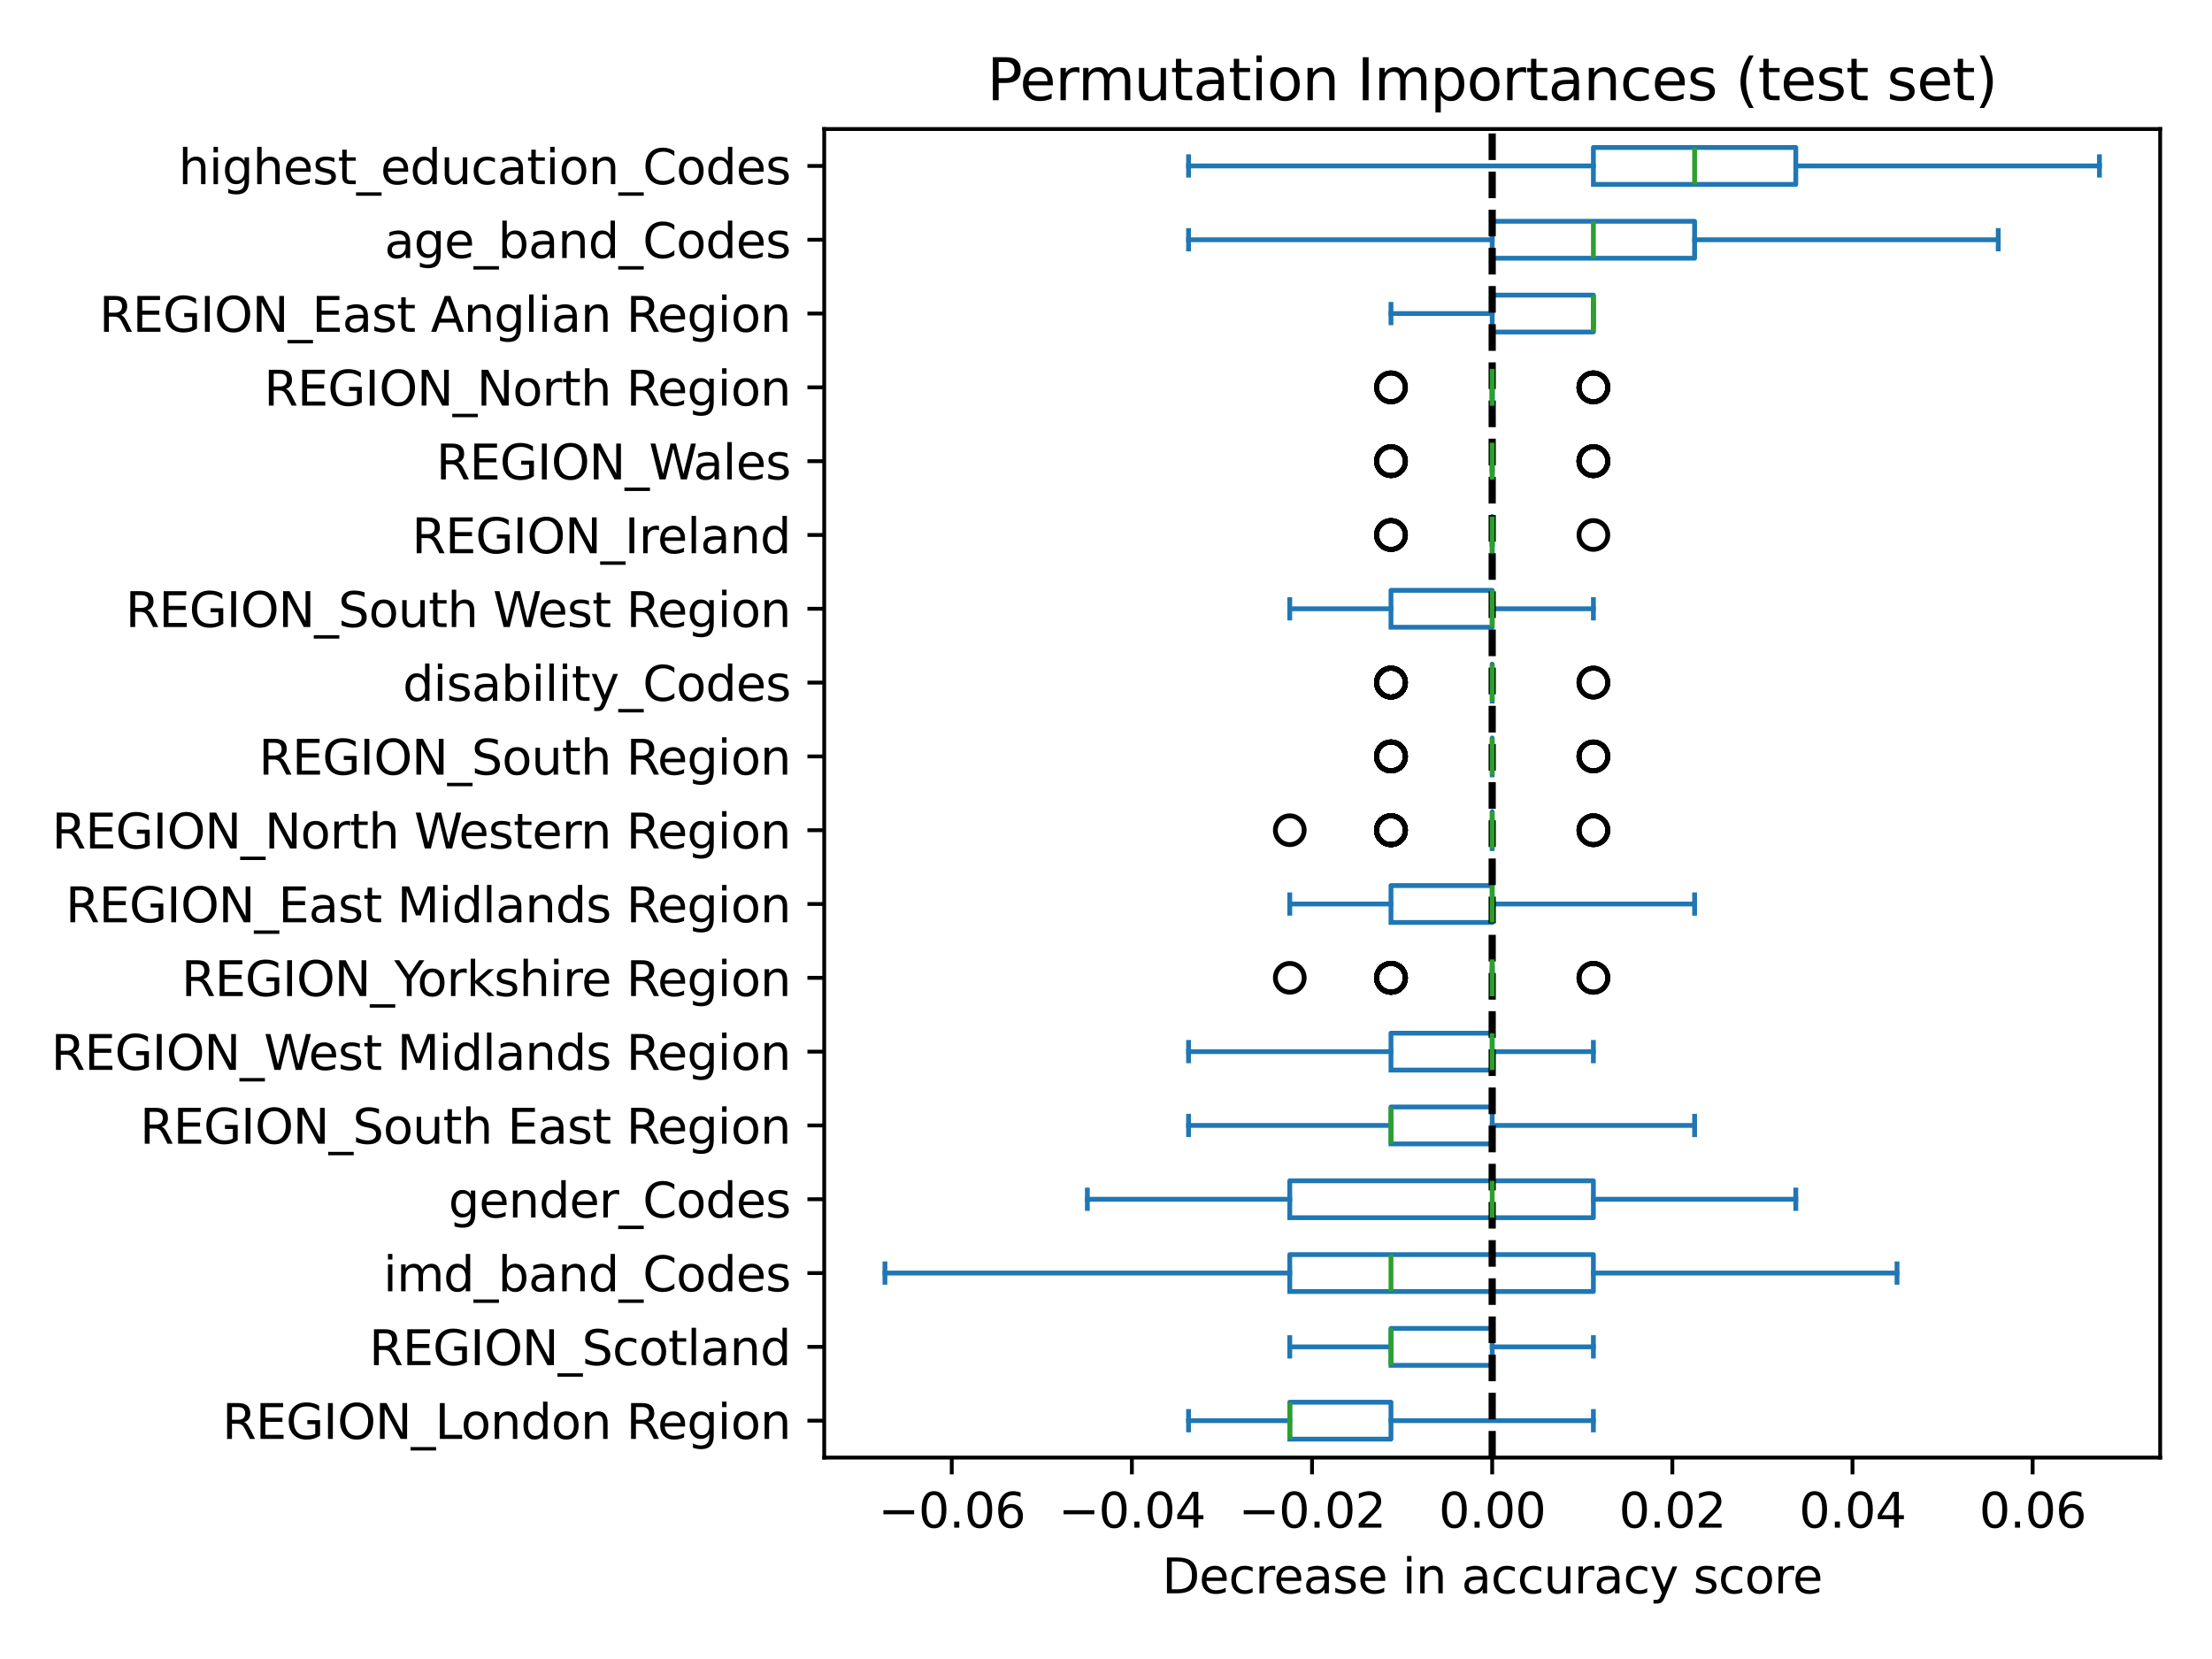 <?xml version="1.0" encoding="utf-8" standalone="no"?>
<!DOCTYPE svg PUBLIC "-//W3C//DTD SVG 1.1//EN"
  "http://www.w3.org/Graphics/SVG/1.1/DTD/svg11.dtd">
<svg xmlns:xlink="http://www.w3.org/1999/xlink" width="460.8pt" height="345.6pt" viewBox="0 0 460.8 345.6" xmlns="http://www.w3.org/2000/svg" version="1.1">
 <defs>
  <style type="text/css">*{stroke-linejoin: round; stroke-linecap: butt}</style>
 </defs>
 <g id="figure_1">
  <g id="patch_1">
   <path d="M 0 345.6 
L 460.8 345.6 
L 460.8 0 
L 0 0 
z
" style="fill: #ffffff"/>
  </g>
  <g id="axes_1">
   <g id="patch_2">
    <path d="M 171.7 303.64 
L 450 303.64 
L 450 26.88 
L 171.7 26.88 
z
" style="fill: #ffffff"/>
   </g>
   <g id="matplotlib.axis_1">
    <g id="xtick_1">
     <g id="line2d_1">
      <defs>
       <path id="mf78170bcdc" d="M 0 0 
L 0 3.5 
" style="stroke: #000000; stroke-width: 0.8"/>
      </defs>
      <g>
       <use xlink:href="#mf78170bcdc" x="198.265" y="303.64" style="stroke: #000000; stroke-width: 0.8"/>
      </g>
     </g>
     <g id="text_1">
      <!-- −0.06 -->
      <g transform="translate(182.942 318.238) scale(0.1 -0.1)">
       <defs>
        <path id="DejaVuSans-2212" d="M 678 2272 
L 4684 2272 
L 4684 1741 
L 678 1741 
L 678 2272 
z
" transform="scale(0.016)"/>
        <path id="DejaVuSans-30" d="M 2034 4250 
Q 1547 4250 1301 3770 
Q 1056 3291 1056 2328 
Q 1056 1369 1301 889 
Q 1547 409 2034 409 
Q 2525 409 2770 889 
Q 3016 1369 3016 2328 
Q 3016 3291 2770 3770 
Q 2525 4250 2034 4250 
z
M 2034 4750 
Q 2819 4750 3233 4129 
Q 3647 3509 3647 2328 
Q 3647 1150 3233 529 
Q 2819 -91 2034 -91 
Q 1250 -91 836 529 
Q 422 1150 422 2328 
Q 422 3509 836 4129 
Q 1250 4750 2034 4750 
z
" transform="scale(0.016)"/>
        <path id="DejaVuSans-2e" d="M 684 794 
L 1344 794 
L 1344 0 
L 684 0 
L 684 794 
z
" transform="scale(0.016)"/>
        <path id="DejaVuSans-36" d="M 2113 2584 
Q 1688 2584 1439 2293 
Q 1191 2003 1191 1497 
Q 1191 994 1439 701 
Q 1688 409 2113 409 
Q 2538 409 2786 701 
Q 3034 994 3034 1497 
Q 3034 2003 2786 2293 
Q 2538 2584 2113 2584 
z
M 3366 4563 
L 3366 3988 
Q 3128 4100 2886 4159 
Q 2644 4219 2406 4219 
Q 1781 4219 1451 3797 
Q 1122 3375 1075 2522 
Q 1259 2794 1537 2939 
Q 1816 3084 2150 3084 
Q 2853 3084 3261 2657 
Q 3669 2231 3669 1497 
Q 3669 778 3244 343 
Q 2819 -91 2113 -91 
Q 1303 -91 875 529 
Q 447 1150 447 2328 
Q 447 3434 972 4092 
Q 1497 4750 2381 4750 
Q 2619 4750 2861 4703 
Q 3103 4656 3366 4563 
z
" transform="scale(0.016)"/>
       </defs>
       <use xlink:href="#DejaVuSans-2212"/>
       <use xlink:href="#DejaVuSans-30" x="83.789"/>
       <use xlink:href="#DejaVuSans-2e" x="147.412"/>
       <use xlink:href="#DejaVuSans-30" x="179.199"/>
       <use xlink:href="#DejaVuSans-36" x="242.822"/>
      </g>
     </g>
    </g>
    <g id="xtick_2">
     <g id="line2d_2">
      <g>
       <use xlink:href="#mf78170bcdc" x="235.793" y="303.64" style="stroke: #000000; stroke-width: 0.8"/>
      </g>
     </g>
     <g id="text_2">
      <!-- −0.04 -->
      <g transform="translate(220.471 318.238) scale(0.1 -0.1)">
       <defs>
        <path id="DejaVuSans-34" d="M 2419 4116 
L 825 1625 
L 2419 1625 
L 2419 4116 
z
M 2253 4666 
L 3047 4666 
L 3047 1625 
L 3713 1625 
L 3713 1100 
L 3047 1100 
L 3047 0 
L 2419 0 
L 2419 1100 
L 313 1100 
L 313 1709 
L 2253 4666 
z
" transform="scale(0.016)"/>
       </defs>
       <use xlink:href="#DejaVuSans-2212"/>
       <use xlink:href="#DejaVuSans-30" x="83.789"/>
       <use xlink:href="#DejaVuSans-2e" x="147.412"/>
       <use xlink:href="#DejaVuSans-30" x="179.199"/>
       <use xlink:href="#DejaVuSans-34" x="242.822"/>
      </g>
     </g>
    </g>
    <g id="xtick_3">
     <g id="line2d_3">
      <g>
       <use xlink:href="#mf78170bcdc" x="273.322" y="303.64" style="stroke: #000000; stroke-width: 0.8"/>
      </g>
     </g>
     <g id="text_3">
      <!-- −0.02 -->
      <g transform="translate(257.999 318.238) scale(0.1 -0.1)">
       <defs>
        <path id="DejaVuSans-32" d="M 1228 531 
L 3431 531 
L 3431 0 
L 469 0 
L 469 531 
Q 828 903 1448 1529 
Q 2069 2156 2228 2338 
Q 2531 2678 2651 2914 
Q 2772 3150 2772 3378 
Q 2772 3750 2511 3984 
Q 2250 4219 1831 4219 
Q 1534 4219 1204 4116 
Q 875 4013 500 3803 
L 500 4441 
Q 881 4594 1212 4672 
Q 1544 4750 1819 4750 
Q 2544 4750 2975 4387 
Q 3406 4025 3406 3419 
Q 3406 3131 3298 2873 
Q 3191 2616 2906 2266 
Q 2828 2175 2409 1742 
Q 1991 1309 1228 531 
z
" transform="scale(0.016)"/>
       </defs>
       <use xlink:href="#DejaVuSans-2212"/>
       <use xlink:href="#DejaVuSans-30" x="83.789"/>
       <use xlink:href="#DejaVuSans-2e" x="147.412"/>
       <use xlink:href="#DejaVuSans-30" x="179.199"/>
       <use xlink:href="#DejaVuSans-32" x="242.822"/>
      </g>
     </g>
    </g>
    <g id="xtick_4">
     <g id="line2d_4">
      <g>
       <use xlink:href="#mf78170bcdc" x="310.85" y="303.64" style="stroke: #000000; stroke-width: 0.8"/>
      </g>
     </g>
     <g id="text_4">
      <!-- 0.00 -->
      <g transform="translate(299.717 318.238) scale(0.1 -0.1)">
       <use xlink:href="#DejaVuSans-30"/>
       <use xlink:href="#DejaVuSans-2e" x="63.623"/>
       <use xlink:href="#DejaVuSans-30" x="95.41"/>
       <use xlink:href="#DejaVuSans-30" x="159.033"/>
      </g>
     </g>
    </g>
    <g id="xtick_5">
     <g id="line2d_5">
      <g>
       <use xlink:href="#mf78170bcdc" x="348.378" y="303.64" style="stroke: #000000; stroke-width: 0.8"/>
      </g>
     </g>
     <g id="text_5">
      <!-- 0.02 -->
      <g transform="translate(337.246 318.238) scale(0.1 -0.1)">
       <use xlink:href="#DejaVuSans-30"/>
       <use xlink:href="#DejaVuSans-2e" x="63.623"/>
       <use xlink:href="#DejaVuSans-30" x="95.41"/>
       <use xlink:href="#DejaVuSans-32" x="159.033"/>
      </g>
     </g>
    </g>
    <g id="xtick_6">
     <g id="line2d_6">
      <g>
       <use xlink:href="#mf78170bcdc" x="385.907" y="303.64" style="stroke: #000000; stroke-width: 0.8"/>
      </g>
     </g>
     <g id="text_6">
      <!-- 0.04 -->
      <g transform="translate(374.774 318.238) scale(0.1 -0.1)">
       <use xlink:href="#DejaVuSans-30"/>
       <use xlink:href="#DejaVuSans-2e" x="63.623"/>
       <use xlink:href="#DejaVuSans-30" x="95.41"/>
       <use xlink:href="#DejaVuSans-34" x="159.033"/>
      </g>
     </g>
    </g>
    <g id="xtick_7">
     <g id="line2d_7">
      <g>
       <use xlink:href="#mf78170bcdc" x="423.435" y="303.64" style="stroke: #000000; stroke-width: 0.8"/>
      </g>
     </g>
     <g id="text_7">
      <!-- 0.06 -->
      <g transform="translate(412.302 318.238) scale(0.1 -0.1)">
       <use xlink:href="#DejaVuSans-30"/>
       <use xlink:href="#DejaVuSans-2e" x="63.623"/>
       <use xlink:href="#DejaVuSans-30" x="95.41"/>
       <use xlink:href="#DejaVuSans-36" x="159.033"/>
      </g>
     </g>
    </g>
    <g id="text_8">
     <!-- Decrease in accuracy score -->
     <g transform="translate(242.092 331.917) scale(0.1 -0.1)">
      <defs>
       <path id="DejaVuSans-44" d="M 1259 4147 
L 1259 519 
L 2022 519 
Q 2988 519 3436 956 
Q 3884 1394 3884 2338 
Q 3884 3275 3436 3711 
Q 2988 4147 2022 4147 
L 1259 4147 
z
M 628 4666 
L 1925 4666 
Q 3281 4666 3915 4102 
Q 4550 3538 4550 2338 
Q 4550 1131 3912 565 
Q 3275 0 1925 0 
L 628 0 
L 628 4666 
z
" transform="scale(0.016)"/>
       <path id="DejaVuSans-65" d="M 3597 1894 
L 3597 1613 
L 953 1613 
Q 991 1019 1311 708 
Q 1631 397 2203 397 
Q 2534 397 2845 478 
Q 3156 559 3463 722 
L 3463 178 
Q 3153 47 2828 -22 
Q 2503 -91 2169 -91 
Q 1331 -91 842 396 
Q 353 884 353 1716 
Q 353 2575 817 3079 
Q 1281 3584 2069 3584 
Q 2775 3584 3186 3129 
Q 3597 2675 3597 1894 
z
M 3022 2063 
Q 3016 2534 2758 2815 
Q 2500 3097 2075 3097 
Q 1594 3097 1305 2825 
Q 1016 2553 972 2059 
L 3022 2063 
z
" transform="scale(0.016)"/>
       <path id="DejaVuSans-63" d="M 3122 3366 
L 3122 2828 
Q 2878 2963 2633 3030 
Q 2388 3097 2138 3097 
Q 1578 3097 1268 2742 
Q 959 2388 959 1747 
Q 959 1106 1268 751 
Q 1578 397 2138 397 
Q 2388 397 2633 464 
Q 2878 531 3122 666 
L 3122 134 
Q 2881 22 2623 -34 
Q 2366 -91 2075 -91 
Q 1284 -91 818 406 
Q 353 903 353 1747 
Q 353 2603 823 3093 
Q 1294 3584 2113 3584 
Q 2378 3584 2631 3529 
Q 2884 3475 3122 3366 
z
" transform="scale(0.016)"/>
       <path id="DejaVuSans-72" d="M 2631 2963 
Q 2534 3019 2420 3045 
Q 2306 3072 2169 3072 
Q 1681 3072 1420 2755 
Q 1159 2438 1159 1844 
L 1159 0 
L 581 0 
L 581 3500 
L 1159 3500 
L 1159 2956 
Q 1341 3275 1631 3429 
Q 1922 3584 2338 3584 
Q 2397 3584 2469 3576 
Q 2541 3569 2628 3553 
L 2631 2963 
z
" transform="scale(0.016)"/>
       <path id="DejaVuSans-61" d="M 2194 1759 
Q 1497 1759 1228 1600 
Q 959 1441 959 1056 
Q 959 750 1161 570 
Q 1363 391 1709 391 
Q 2188 391 2477 730 
Q 2766 1069 2766 1631 
L 2766 1759 
L 2194 1759 
z
M 3341 1997 
L 3341 0 
L 2766 0 
L 2766 531 
Q 2569 213 2275 61 
Q 1981 -91 1556 -91 
Q 1019 -91 701 211 
Q 384 513 384 1019 
Q 384 1609 779 1909 
Q 1175 2209 1959 2209 
L 2766 2209 
L 2766 2266 
Q 2766 2663 2505 2880 
Q 2244 3097 1772 3097 
Q 1472 3097 1187 3025 
Q 903 2953 641 2809 
L 641 3341 
Q 956 3463 1253 3523 
Q 1550 3584 1831 3584 
Q 2591 3584 2966 3190 
Q 3341 2797 3341 1997 
z
" transform="scale(0.016)"/>
       <path id="DejaVuSans-73" d="M 2834 3397 
L 2834 2853 
Q 2591 2978 2328 3040 
Q 2066 3103 1784 3103 
Q 1356 3103 1142 2972 
Q 928 2841 928 2578 
Q 928 2378 1081 2264 
Q 1234 2150 1697 2047 
L 1894 2003 
Q 2506 1872 2764 1633 
Q 3022 1394 3022 966 
Q 3022 478 2636 193 
Q 2250 -91 1575 -91 
Q 1294 -91 989 -36 
Q 684 19 347 128 
L 347 722 
Q 666 556 975 473 
Q 1284 391 1588 391 
Q 1994 391 2212 530 
Q 2431 669 2431 922 
Q 2431 1156 2273 1281 
Q 2116 1406 1581 1522 
L 1381 1569 
Q 847 1681 609 1914 
Q 372 2147 372 2553 
Q 372 3047 722 3315 
Q 1072 3584 1716 3584 
Q 2034 3584 2315 3537 
Q 2597 3491 2834 3397 
z
" transform="scale(0.016)"/>
       <path id="DejaVuSans-20" transform="scale(0.016)"/>
       <path id="DejaVuSans-69" d="M 603 3500 
L 1178 3500 
L 1178 0 
L 603 0 
L 603 3500 
z
M 603 4863 
L 1178 4863 
L 1178 4134 
L 603 4134 
L 603 4863 
z
" transform="scale(0.016)"/>
       <path id="DejaVuSans-6e" d="M 3513 2113 
L 3513 0 
L 2938 0 
L 2938 2094 
Q 2938 2591 2744 2837 
Q 2550 3084 2163 3084 
Q 1697 3084 1428 2787 
Q 1159 2491 1159 1978 
L 1159 0 
L 581 0 
L 581 3500 
L 1159 3500 
L 1159 2956 
Q 1366 3272 1645 3428 
Q 1925 3584 2291 3584 
Q 2894 3584 3203 3211 
Q 3513 2838 3513 2113 
z
" transform="scale(0.016)"/>
       <path id="DejaVuSans-75" d="M 544 1381 
L 544 3500 
L 1119 3500 
L 1119 1403 
Q 1119 906 1312 657 
Q 1506 409 1894 409 
Q 2359 409 2629 706 
Q 2900 1003 2900 1516 
L 2900 3500 
L 3475 3500 
L 3475 0 
L 2900 0 
L 2900 538 
Q 2691 219 2414 64 
Q 2138 -91 1772 -91 
Q 1169 -91 856 284 
Q 544 659 544 1381 
z
M 1991 3584 
L 1991 3584 
z
" transform="scale(0.016)"/>
       <path id="DejaVuSans-79" d="M 2059 -325 
Q 1816 -950 1584 -1140 
Q 1353 -1331 966 -1331 
L 506 -1331 
L 506 -850 
L 844 -850 
Q 1081 -850 1212 -737 
Q 1344 -625 1503 -206 
L 1606 56 
L 191 3500 
L 800 3500 
L 1894 763 
L 2988 3500 
L 3597 3500 
L 2059 -325 
z
" transform="scale(0.016)"/>
       <path id="DejaVuSans-6f" d="M 1959 3097 
Q 1497 3097 1228 2736 
Q 959 2375 959 1747 
Q 959 1119 1226 758 
Q 1494 397 1959 397 
Q 2419 397 2687 759 
Q 2956 1122 2956 1747 
Q 2956 2369 2687 2733 
Q 2419 3097 1959 3097 
z
M 1959 3584 
Q 2709 3584 3137 3096 
Q 3566 2609 3566 1747 
Q 3566 888 3137 398 
Q 2709 -91 1959 -91 
Q 1206 -91 779 398 
Q 353 888 353 1747 
Q 353 2609 779 3096 
Q 1206 3584 1959 3584 
z
" transform="scale(0.016)"/>
      </defs>
      <use xlink:href="#DejaVuSans-44"/>
      <use xlink:href="#DejaVuSans-65" x="77.002"/>
      <use xlink:href="#DejaVuSans-63" x="138.525"/>
      <use xlink:href="#DejaVuSans-72" x="193.506"/>
      <use xlink:href="#DejaVuSans-65" x="232.369"/>
      <use xlink:href="#DejaVuSans-61" x="293.893"/>
      <use xlink:href="#DejaVuSans-73" x="355.172"/>
      <use xlink:href="#DejaVuSans-65" x="407.271"/>
      <use xlink:href="#DejaVuSans-20" x="468.795"/>
      <use xlink:href="#DejaVuSans-69" x="500.582"/>
      <use xlink:href="#DejaVuSans-6e" x="528.365"/>
      <use xlink:href="#DejaVuSans-20" x="591.744"/>
      <use xlink:href="#DejaVuSans-61" x="623.531"/>
      <use xlink:href="#DejaVuSans-63" x="684.811"/>
      <use xlink:href="#DejaVuSans-63" x="739.791"/>
      <use xlink:href="#DejaVuSans-75" x="794.771"/>
      <use xlink:href="#DejaVuSans-72" x="858.15"/>
      <use xlink:href="#DejaVuSans-61" x="899.264"/>
      <use xlink:href="#DejaVuSans-63" x="960.543"/>
      <use xlink:href="#DejaVuSans-79" x="1015.523"/>
      <use xlink:href="#DejaVuSans-20" x="1074.703"/>
      <use xlink:href="#DejaVuSans-73" x="1106.49"/>
      <use xlink:href="#DejaVuSans-63" x="1158.59"/>
      <use xlink:href="#DejaVuSans-6f" x="1213.57"/>
      <use xlink:href="#DejaVuSans-72" x="1274.752"/>
      <use xlink:href="#DejaVuSans-65" x="1313.615"/>
     </g>
    </g>
   </g>
   <g id="matplotlib.axis_2">
    <g id="ytick_1">
     <g id="line2d_8">
      <defs>
       <path id="m916aed8dbc" d="M 0 0 
L -3.5 0 
" style="stroke: #000000; stroke-width: 0.8"/>
      </defs>
      <g>
       <use xlink:href="#m916aed8dbc" x="171.7" y="295.952" style="stroke: #000000; stroke-width: 0.8"/>
      </g>
     </g>
     <g id="text_9">
      <!-- REGION_London Region -->
      <g transform="translate(46.311 299.751) scale(0.1 -0.1)">
       <defs>
        <path id="DejaVuSans-52" d="M 2841 2188 
Q 3044 2119 3236 1894 
Q 3428 1669 3622 1275 
L 4263 0 
L 3584 0 
L 2988 1197 
Q 2756 1666 2539 1819 
Q 2322 1972 1947 1972 
L 1259 1972 
L 1259 0 
L 628 0 
L 628 4666 
L 2053 4666 
Q 2853 4666 3247 4331 
Q 3641 3997 3641 3322 
Q 3641 2881 3436 2590 
Q 3231 2300 2841 2188 
z
M 1259 4147 
L 1259 2491 
L 2053 2491 
Q 2509 2491 2742 2702 
Q 2975 2913 2975 3322 
Q 2975 3731 2742 3939 
Q 2509 4147 2053 4147 
L 1259 4147 
z
" transform="scale(0.016)"/>
        <path id="DejaVuSans-45" d="M 628 4666 
L 3578 4666 
L 3578 4134 
L 1259 4134 
L 1259 2753 
L 3481 2753 
L 3481 2222 
L 1259 2222 
L 1259 531 
L 3634 531 
L 3634 0 
L 628 0 
L 628 4666 
z
" transform="scale(0.016)"/>
        <path id="DejaVuSans-47" d="M 3809 666 
L 3809 1919 
L 2778 1919 
L 2778 2438 
L 4434 2438 
L 4434 434 
Q 4069 175 3628 42 
Q 3188 -91 2688 -91 
Q 1594 -91 976 548 
Q 359 1188 359 2328 
Q 359 3472 976 4111 
Q 1594 4750 2688 4750 
Q 3144 4750 3555 4637 
Q 3966 4525 4313 4306 
L 4313 3634 
Q 3963 3931 3569 4081 
Q 3175 4231 2741 4231 
Q 1884 4231 1454 3753 
Q 1025 3275 1025 2328 
Q 1025 1384 1454 906 
Q 1884 428 2741 428 
Q 3075 428 3337 486 
Q 3600 544 3809 666 
z
" transform="scale(0.016)"/>
        <path id="DejaVuSans-49" d="M 628 4666 
L 1259 4666 
L 1259 0 
L 628 0 
L 628 4666 
z
" transform="scale(0.016)"/>
        <path id="DejaVuSans-4f" d="M 2522 4238 
Q 1834 4238 1429 3725 
Q 1025 3213 1025 2328 
Q 1025 1447 1429 934 
Q 1834 422 2522 422 
Q 3209 422 3611 934 
Q 4013 1447 4013 2328 
Q 4013 3213 3611 3725 
Q 3209 4238 2522 4238 
z
M 2522 4750 
Q 3503 4750 4090 4092 
Q 4678 3434 4678 2328 
Q 4678 1225 4090 567 
Q 3503 -91 2522 -91 
Q 1538 -91 948 565 
Q 359 1222 359 2328 
Q 359 3434 948 4092 
Q 1538 4750 2522 4750 
z
" transform="scale(0.016)"/>
        <path id="DejaVuSans-4e" d="M 628 4666 
L 1478 4666 
L 3547 763 
L 3547 4666 
L 4159 4666 
L 4159 0 
L 3309 0 
L 1241 3903 
L 1241 0 
L 628 0 
L 628 4666 
z
" transform="scale(0.016)"/>
        <path id="DejaVuSans-5f" d="M 3263 -1063 
L 3263 -1509 
L -63 -1509 
L -63 -1063 
L 3263 -1063 
z
" transform="scale(0.016)"/>
        <path id="DejaVuSans-4c" d="M 628 4666 
L 1259 4666 
L 1259 531 
L 3531 531 
L 3531 0 
L 628 0 
L 628 4666 
z
" transform="scale(0.016)"/>
        <path id="DejaVuSans-64" d="M 2906 2969 
L 2906 4863 
L 3481 4863 
L 3481 0 
L 2906 0 
L 2906 525 
Q 2725 213 2448 61 
Q 2172 -91 1784 -91 
Q 1150 -91 751 415 
Q 353 922 353 1747 
Q 353 2572 751 3078 
Q 1150 3584 1784 3584 
Q 2172 3584 2448 3432 
Q 2725 3281 2906 2969 
z
M 947 1747 
Q 947 1113 1208 752 
Q 1469 391 1925 391 
Q 2381 391 2643 752 
Q 2906 1113 2906 1747 
Q 2906 2381 2643 2742 
Q 2381 3103 1925 3103 
Q 1469 3103 1208 2742 
Q 947 2381 947 1747 
z
" transform="scale(0.016)"/>
        <path id="DejaVuSans-67" d="M 2906 1791 
Q 2906 2416 2648 2759 
Q 2391 3103 1925 3103 
Q 1463 3103 1205 2759 
Q 947 2416 947 1791 
Q 947 1169 1205 825 
Q 1463 481 1925 481 
Q 2391 481 2648 825 
Q 2906 1169 2906 1791 
z
M 3481 434 
Q 3481 -459 3084 -895 
Q 2688 -1331 1869 -1331 
Q 1566 -1331 1297 -1286 
Q 1028 -1241 775 -1147 
L 775 -588 
Q 1028 -725 1275 -790 
Q 1522 -856 1778 -856 
Q 2344 -856 2625 -561 
Q 2906 -266 2906 331 
L 2906 616 
Q 2728 306 2450 153 
Q 2172 0 1784 0 
Q 1141 0 747 490 
Q 353 981 353 1791 
Q 353 2603 747 3093 
Q 1141 3584 1784 3584 
Q 2172 3584 2450 3431 
Q 2728 3278 2906 2969 
L 2906 3500 
L 3481 3500 
L 3481 434 
z
" transform="scale(0.016)"/>
       </defs>
       <use xlink:href="#DejaVuSans-52"/>
       <use xlink:href="#DejaVuSans-45" x="69.482"/>
       <use xlink:href="#DejaVuSans-47" x="132.666"/>
       <use xlink:href="#DejaVuSans-49" x="210.156"/>
       <use xlink:href="#DejaVuSans-4f" x="239.648"/>
       <use xlink:href="#DejaVuSans-4e" x="318.359"/>
       <use xlink:href="#DejaVuSans-5f" x="393.164"/>
       <use xlink:href="#DejaVuSans-4c" x="443.164"/>
       <use xlink:href="#DejaVuSans-6f" x="497.127"/>
       <use xlink:href="#DejaVuSans-6e" x="558.309"/>
       <use xlink:href="#DejaVuSans-64" x="621.688"/>
       <use xlink:href="#DejaVuSans-6f" x="685.164"/>
       <use xlink:href="#DejaVuSans-6e" x="746.346"/>
       <use xlink:href="#DejaVuSans-20" x="809.725"/>
       <use xlink:href="#DejaVuSans-52" x="841.512"/>
       <use xlink:href="#DejaVuSans-65" x="906.494"/>
       <use xlink:href="#DejaVuSans-67" x="968.018"/>
       <use xlink:href="#DejaVuSans-69" x="1031.494"/>
       <use xlink:href="#DejaVuSans-6f" x="1059.277"/>
       <use xlink:href="#DejaVuSans-6e" x="1120.459"/>
      </g>
     </g>
    </g>
    <g id="ytick_2">
     <g id="line2d_9">
      <g>
       <use xlink:href="#m916aed8dbc" x="171.7" y="280.577" style="stroke: #000000; stroke-width: 0.8"/>
      </g>
     </g>
     <g id="text_10">
      <!-- REGION_Scotland -->
      <g transform="translate(76.903 284.376) scale(0.1 -0.1)">
       <defs>
        <path id="DejaVuSans-53" d="M 3425 4513 
L 3425 3897 
Q 3066 4069 2747 4153 
Q 2428 4238 2131 4238 
Q 1616 4238 1336 4038 
Q 1056 3838 1056 3469 
Q 1056 3159 1242 3001 
Q 1428 2844 1947 2747 
L 2328 2669 
Q 3034 2534 3370 2195 
Q 3706 1856 3706 1288 
Q 3706 609 3251 259 
Q 2797 -91 1919 -91 
Q 1588 -91 1214 -16 
Q 841 59 441 206 
L 441 856 
Q 825 641 1194 531 
Q 1563 422 1919 422 
Q 2459 422 2753 634 
Q 3047 847 3047 1241 
Q 3047 1584 2836 1778 
Q 2625 1972 2144 2069 
L 1759 2144 
Q 1053 2284 737 2584 
Q 422 2884 422 3419 
Q 422 4038 858 4394 
Q 1294 4750 2059 4750 
Q 2388 4750 2728 4690 
Q 3069 4631 3425 4513 
z
" transform="scale(0.016)"/>
        <path id="DejaVuSans-74" d="M 1172 4494 
L 1172 3500 
L 2356 3500 
L 2356 3053 
L 1172 3053 
L 1172 1153 
Q 1172 725 1289 603 
Q 1406 481 1766 481 
L 2356 481 
L 2356 0 
L 1766 0 
Q 1100 0 847 248 
Q 594 497 594 1153 
L 594 3053 
L 172 3053 
L 172 3500 
L 594 3500 
L 594 4494 
L 1172 4494 
z
" transform="scale(0.016)"/>
        <path id="DejaVuSans-6c" d="M 603 4863 
L 1178 4863 
L 1178 0 
L 603 0 
L 603 4863 
z
" transform="scale(0.016)"/>
       </defs>
       <use xlink:href="#DejaVuSans-52"/>
       <use xlink:href="#DejaVuSans-45" x="69.482"/>
       <use xlink:href="#DejaVuSans-47" x="132.666"/>
       <use xlink:href="#DejaVuSans-49" x="210.156"/>
       <use xlink:href="#DejaVuSans-4f" x="239.648"/>
       <use xlink:href="#DejaVuSans-4e" x="318.359"/>
       <use xlink:href="#DejaVuSans-5f" x="393.164"/>
       <use xlink:href="#DejaVuSans-53" x="443.164"/>
       <use xlink:href="#DejaVuSans-63" x="506.641"/>
       <use xlink:href="#DejaVuSans-6f" x="561.621"/>
       <use xlink:href="#DejaVuSans-74" x="622.803"/>
       <use xlink:href="#DejaVuSans-6c" x="662.012"/>
       <use xlink:href="#DejaVuSans-61" x="689.795"/>
       <use xlink:href="#DejaVuSans-6e" x="751.074"/>
       <use xlink:href="#DejaVuSans-64" x="814.453"/>
      </g>
     </g>
    </g>
    <g id="ytick_3">
     <g id="line2d_10">
      <g>
       <use xlink:href="#m916aed8dbc" x="171.7" y="265.201" style="stroke: #000000; stroke-width: 0.8"/>
      </g>
     </g>
     <g id="text_11">
      <!-- imd_band_Codes -->
      <g transform="translate(79.858 269) scale(0.1 -0.1)">
       <defs>
        <path id="DejaVuSans-6d" d="M 3328 2828 
Q 3544 3216 3844 3400 
Q 4144 3584 4550 3584 
Q 5097 3584 5394 3201 
Q 5691 2819 5691 2113 
L 5691 0 
L 5113 0 
L 5113 2094 
Q 5113 2597 4934 2840 
Q 4756 3084 4391 3084 
Q 3944 3084 3684 2787 
Q 3425 2491 3425 1978 
L 3425 0 
L 2847 0 
L 2847 2094 
Q 2847 2600 2669 2842 
Q 2491 3084 2119 3084 
Q 1678 3084 1418 2786 
Q 1159 2488 1159 1978 
L 1159 0 
L 581 0 
L 581 3500 
L 1159 3500 
L 1159 2956 
Q 1356 3278 1631 3431 
Q 1906 3584 2284 3584 
Q 2666 3584 2933 3390 
Q 3200 3197 3328 2828 
z
" transform="scale(0.016)"/>
        <path id="DejaVuSans-62" d="M 3116 1747 
Q 3116 2381 2855 2742 
Q 2594 3103 2138 3103 
Q 1681 3103 1420 2742 
Q 1159 2381 1159 1747 
Q 1159 1113 1420 752 
Q 1681 391 2138 391 
Q 2594 391 2855 752 
Q 3116 1113 3116 1747 
z
M 1159 2969 
Q 1341 3281 1617 3432 
Q 1894 3584 2278 3584 
Q 2916 3584 3314 3078 
Q 3713 2572 3713 1747 
Q 3713 922 3314 415 
Q 2916 -91 2278 -91 
Q 1894 -91 1617 61 
Q 1341 213 1159 525 
L 1159 0 
L 581 0 
L 581 4863 
L 1159 4863 
L 1159 2969 
z
" transform="scale(0.016)"/>
        <path id="DejaVuSans-43" d="M 4122 4306 
L 4122 3641 
Q 3803 3938 3442 4084 
Q 3081 4231 2675 4231 
Q 1875 4231 1450 3742 
Q 1025 3253 1025 2328 
Q 1025 1406 1450 917 
Q 1875 428 2675 428 
Q 3081 428 3442 575 
Q 3803 722 4122 1019 
L 4122 359 
Q 3791 134 3420 21 
Q 3050 -91 2638 -91 
Q 1578 -91 968 557 
Q 359 1206 359 2328 
Q 359 3453 968 4101 
Q 1578 4750 2638 4750 
Q 3056 4750 3426 4639 
Q 3797 4528 4122 4306 
z
" transform="scale(0.016)"/>
       </defs>
       <use xlink:href="#DejaVuSans-69"/>
       <use xlink:href="#DejaVuSans-6d" x="27.783"/>
       <use xlink:href="#DejaVuSans-64" x="125.195"/>
       <use xlink:href="#DejaVuSans-5f" x="188.672"/>
       <use xlink:href="#DejaVuSans-62" x="238.672"/>
       <use xlink:href="#DejaVuSans-61" x="302.148"/>
       <use xlink:href="#DejaVuSans-6e" x="363.428"/>
       <use xlink:href="#DejaVuSans-64" x="426.807"/>
       <use xlink:href="#DejaVuSans-5f" x="490.283"/>
       <use xlink:href="#DejaVuSans-43" x="540.283"/>
       <use xlink:href="#DejaVuSans-6f" x="610.107"/>
       <use xlink:href="#DejaVuSans-64" x="671.289"/>
       <use xlink:href="#DejaVuSans-65" x="734.766"/>
       <use xlink:href="#DejaVuSans-73" x="796.289"/>
      </g>
     </g>
    </g>
    <g id="ytick_4">
     <g id="line2d_11">
      <g>
       <use xlink:href="#m916aed8dbc" x="171.7" y="249.826" style="stroke: #000000; stroke-width: 0.8"/>
      </g>
     </g>
     <g id="text_12">
      <!-- gender_Codes -->
      <g transform="translate(93.436 253.625) scale(0.1 -0.1)">
       <use xlink:href="#DejaVuSans-67"/>
       <use xlink:href="#DejaVuSans-65" x="63.477"/>
       <use xlink:href="#DejaVuSans-6e" x="125"/>
       <use xlink:href="#DejaVuSans-64" x="188.379"/>
       <use xlink:href="#DejaVuSans-65" x="251.855"/>
       <use xlink:href="#DejaVuSans-72" x="313.379"/>
       <use xlink:href="#DejaVuSans-5f" x="354.492"/>
       <use xlink:href="#DejaVuSans-43" x="404.492"/>
       <use xlink:href="#DejaVuSans-6f" x="474.316"/>
       <use xlink:href="#DejaVuSans-64" x="535.498"/>
       <use xlink:href="#DejaVuSans-65" x="598.975"/>
       <use xlink:href="#DejaVuSans-73" x="660.498"/>
      </g>
     </g>
    </g>
    <g id="ytick_5">
     <g id="line2d_12">
      <g>
       <use xlink:href="#m916aed8dbc" x="171.7" y="234.45" style="stroke: #000000; stroke-width: 0.8"/>
      </g>
     </g>
     <g id="text_13">
      <!-- REGION_South East Region -->
      <g transform="translate(29.152 238.249) scale(0.1 -0.1)">
       <defs>
        <path id="DejaVuSans-68" d="M 3513 2113 
L 3513 0 
L 2938 0 
L 2938 2094 
Q 2938 2591 2744 2837 
Q 2550 3084 2163 3084 
Q 1697 3084 1428 2787 
Q 1159 2491 1159 1978 
L 1159 0 
L 581 0 
L 581 4863 
L 1159 4863 
L 1159 2956 
Q 1366 3272 1645 3428 
Q 1925 3584 2291 3584 
Q 2894 3584 3203 3211 
Q 3513 2838 3513 2113 
z
" transform="scale(0.016)"/>
       </defs>
       <use xlink:href="#DejaVuSans-52"/>
       <use xlink:href="#DejaVuSans-45" x="69.482"/>
       <use xlink:href="#DejaVuSans-47" x="132.666"/>
       <use xlink:href="#DejaVuSans-49" x="210.156"/>
       <use xlink:href="#DejaVuSans-4f" x="239.648"/>
       <use xlink:href="#DejaVuSans-4e" x="318.359"/>
       <use xlink:href="#DejaVuSans-5f" x="393.164"/>
       <use xlink:href="#DejaVuSans-53" x="443.164"/>
       <use xlink:href="#DejaVuSans-6f" x="506.641"/>
       <use xlink:href="#DejaVuSans-75" x="567.822"/>
       <use xlink:href="#DejaVuSans-74" x="631.201"/>
       <use xlink:href="#DejaVuSans-68" x="670.41"/>
       <use xlink:href="#DejaVuSans-20" x="733.789"/>
       <use xlink:href="#DejaVuSans-45" x="765.576"/>
       <use xlink:href="#DejaVuSans-61" x="828.76"/>
       <use xlink:href="#DejaVuSans-73" x="890.039"/>
       <use xlink:href="#DejaVuSans-74" x="942.139"/>
       <use xlink:href="#DejaVuSans-20" x="981.348"/>
       <use xlink:href="#DejaVuSans-52" x="1013.135"/>
       <use xlink:href="#DejaVuSans-65" x="1078.117"/>
       <use xlink:href="#DejaVuSans-67" x="1139.641"/>
       <use xlink:href="#DejaVuSans-69" x="1203.117"/>
       <use xlink:href="#DejaVuSans-6f" x="1230.9"/>
       <use xlink:href="#DejaVuSans-6e" x="1292.082"/>
      </g>
     </g>
    </g>
    <g id="ytick_6">
     <g id="line2d_13">
      <g>
       <use xlink:href="#m916aed8dbc" x="171.7" y="219.074" style="stroke: #000000; stroke-width: 0.8"/>
      </g>
     </g>
     <g id="text_14">
      <!-- REGION_West Midlands Region -->
      <g transform="translate(10.652 222.874) scale(0.1 -0.1)">
       <defs>
        <path id="DejaVuSans-57" d="M 213 4666 
L 850 4666 
L 1831 722 
L 2809 4666 
L 3519 4666 
L 4500 722 
L 5478 4666 
L 6119 4666 
L 4947 0 
L 4153 0 
L 3169 4050 
L 2175 0 
L 1381 0 
L 213 4666 
z
" transform="scale(0.016)"/>
        <path id="DejaVuSans-4d" d="M 628 4666 
L 1569 4666 
L 2759 1491 
L 3956 4666 
L 4897 4666 
L 4897 0 
L 4281 0 
L 4281 4097 
L 3078 897 
L 2444 897 
L 1241 4097 
L 1241 0 
L 628 0 
L 628 4666 
z
" transform="scale(0.016)"/>
       </defs>
       <use xlink:href="#DejaVuSans-52"/>
       <use xlink:href="#DejaVuSans-45" x="69.482"/>
       <use xlink:href="#DejaVuSans-47" x="132.666"/>
       <use xlink:href="#DejaVuSans-49" x="210.156"/>
       <use xlink:href="#DejaVuSans-4f" x="239.648"/>
       <use xlink:href="#DejaVuSans-4e" x="318.359"/>
       <use xlink:href="#DejaVuSans-5f" x="393.164"/>
       <use xlink:href="#DejaVuSans-57" x="443.164"/>
       <use xlink:href="#DejaVuSans-65" x="536.166"/>
       <use xlink:href="#DejaVuSans-73" x="597.689"/>
       <use xlink:href="#DejaVuSans-74" x="649.789"/>
       <use xlink:href="#DejaVuSans-20" x="688.998"/>
       <use xlink:href="#DejaVuSans-4d" x="720.785"/>
       <use xlink:href="#DejaVuSans-69" x="807.064"/>
       <use xlink:href="#DejaVuSans-64" x="834.848"/>
       <use xlink:href="#DejaVuSans-6c" x="898.324"/>
       <use xlink:href="#DejaVuSans-61" x="926.107"/>
       <use xlink:href="#DejaVuSans-6e" x="987.387"/>
       <use xlink:href="#DejaVuSans-64" x="1050.766"/>
       <use xlink:href="#DejaVuSans-73" x="1114.242"/>
       <use xlink:href="#DejaVuSans-20" x="1166.342"/>
       <use xlink:href="#DejaVuSans-52" x="1198.129"/>
       <use xlink:href="#DejaVuSans-65" x="1263.111"/>
       <use xlink:href="#DejaVuSans-67" x="1324.635"/>
       <use xlink:href="#DejaVuSans-69" x="1388.111"/>
       <use xlink:href="#DejaVuSans-6f" x="1415.895"/>
       <use xlink:href="#DejaVuSans-6e" x="1477.076"/>
      </g>
     </g>
    </g>
    <g id="ytick_7">
     <g id="line2d_14">
      <g>
       <use xlink:href="#m916aed8dbc" x="171.7" y="203.699" style="stroke: #000000; stroke-width: 0.8"/>
      </g>
     </g>
     <g id="text_15">
      <!-- REGION_Yorkshire Region -->
      <g transform="translate(37.802 207.498) scale(0.1 -0.1)">
       <defs>
        <path id="DejaVuSans-59" d="M -13 4666 
L 666 4666 
L 1959 2747 
L 3244 4666 
L 3922 4666 
L 2272 2222 
L 2272 0 
L 1638 0 
L 1638 2222 
L -13 4666 
z
" transform="scale(0.016)"/>
        <path id="DejaVuSans-6b" d="M 581 4863 
L 1159 4863 
L 1159 1991 
L 2875 3500 
L 3609 3500 
L 1753 1863 
L 3688 0 
L 2938 0 
L 1159 1709 
L 1159 0 
L 581 0 
L 581 4863 
z
" transform="scale(0.016)"/>
       </defs>
       <use xlink:href="#DejaVuSans-52"/>
       <use xlink:href="#DejaVuSans-45" x="69.482"/>
       <use xlink:href="#DejaVuSans-47" x="132.666"/>
       <use xlink:href="#DejaVuSans-49" x="210.156"/>
       <use xlink:href="#DejaVuSans-4f" x="239.648"/>
       <use xlink:href="#DejaVuSans-4e" x="318.359"/>
       <use xlink:href="#DejaVuSans-5f" x="393.164"/>
       <use xlink:href="#DejaVuSans-59" x="443.164"/>
       <use xlink:href="#DejaVuSans-6f" x="490.998"/>
       <use xlink:href="#DejaVuSans-72" x="552.18"/>
       <use xlink:href="#DejaVuSans-6b" x="593.293"/>
       <use xlink:href="#DejaVuSans-73" x="651.203"/>
       <use xlink:href="#DejaVuSans-68" x="703.303"/>
       <use xlink:href="#DejaVuSans-69" x="766.682"/>
       <use xlink:href="#DejaVuSans-72" x="794.465"/>
       <use xlink:href="#DejaVuSans-65" x="833.328"/>
       <use xlink:href="#DejaVuSans-20" x="894.852"/>
       <use xlink:href="#DejaVuSans-52" x="926.639"/>
       <use xlink:href="#DejaVuSans-65" x="991.621"/>
       <use xlink:href="#DejaVuSans-67" x="1053.145"/>
       <use xlink:href="#DejaVuSans-69" x="1116.621"/>
       <use xlink:href="#DejaVuSans-6f" x="1144.404"/>
       <use xlink:href="#DejaVuSans-6e" x="1205.586"/>
      </g>
     </g>
    </g>
    <g id="ytick_8">
     <g id="line2d_15">
      <g>
       <use xlink:href="#m916aed8dbc" x="171.7" y="188.323" style="stroke: #000000; stroke-width: 0.8"/>
      </g>
     </g>
     <g id="text_16">
      <!-- REGION_East Midlands Region -->
      <g transform="translate(13.658 192.123) scale(0.1 -0.1)">
       <use xlink:href="#DejaVuSans-52"/>
       <use xlink:href="#DejaVuSans-45" x="69.482"/>
       <use xlink:href="#DejaVuSans-47" x="132.666"/>
       <use xlink:href="#DejaVuSans-49" x="210.156"/>
       <use xlink:href="#DejaVuSans-4f" x="239.648"/>
       <use xlink:href="#DejaVuSans-4e" x="318.359"/>
       <use xlink:href="#DejaVuSans-5f" x="393.164"/>
       <use xlink:href="#DejaVuSans-45" x="443.164"/>
       <use xlink:href="#DejaVuSans-61" x="506.348"/>
       <use xlink:href="#DejaVuSans-73" x="567.627"/>
       <use xlink:href="#DejaVuSans-74" x="619.727"/>
       <use xlink:href="#DejaVuSans-20" x="658.936"/>
       <use xlink:href="#DejaVuSans-4d" x="690.723"/>
       <use xlink:href="#DejaVuSans-69" x="777.002"/>
       <use xlink:href="#DejaVuSans-64" x="804.785"/>
       <use xlink:href="#DejaVuSans-6c" x="868.262"/>
       <use xlink:href="#DejaVuSans-61" x="896.045"/>
       <use xlink:href="#DejaVuSans-6e" x="957.324"/>
       <use xlink:href="#DejaVuSans-64" x="1020.703"/>
       <use xlink:href="#DejaVuSans-73" x="1084.18"/>
       <use xlink:href="#DejaVuSans-20" x="1136.279"/>
       <use xlink:href="#DejaVuSans-52" x="1168.066"/>
       <use xlink:href="#DejaVuSans-65" x="1233.049"/>
       <use xlink:href="#DejaVuSans-67" x="1294.572"/>
       <use xlink:href="#DejaVuSans-69" x="1358.049"/>
       <use xlink:href="#DejaVuSans-6f" x="1385.832"/>
       <use xlink:href="#DejaVuSans-6e" x="1447.014"/>
      </g>
     </g>
    </g>
    <g id="ytick_9">
     <g id="line2d_16">
      <g>
       <use xlink:href="#m916aed8dbc" x="171.7" y="172.948" style="stroke: #000000; stroke-width: 0.8"/>
      </g>
     </g>
     <g id="text_17">
      <!-- REGION_North Western Region -->
      <g transform="translate(10.812 176.747) scale(0.1 -0.1)">
       <use xlink:href="#DejaVuSans-52"/>
       <use xlink:href="#DejaVuSans-45" x="69.482"/>
       <use xlink:href="#DejaVuSans-47" x="132.666"/>
       <use xlink:href="#DejaVuSans-49" x="210.156"/>
       <use xlink:href="#DejaVuSans-4f" x="239.648"/>
       <use xlink:href="#DejaVuSans-4e" x="318.359"/>
       <use xlink:href="#DejaVuSans-5f" x="393.164"/>
       <use xlink:href="#DejaVuSans-4e" x="443.164"/>
       <use xlink:href="#DejaVuSans-6f" x="517.969"/>
       <use xlink:href="#DejaVuSans-72" x="579.15"/>
       <use xlink:href="#DejaVuSans-74" x="620.264"/>
       <use xlink:href="#DejaVuSans-68" x="659.473"/>
       <use xlink:href="#DejaVuSans-20" x="722.852"/>
       <use xlink:href="#DejaVuSans-57" x="754.639"/>
       <use xlink:href="#DejaVuSans-65" x="847.641"/>
       <use xlink:href="#DejaVuSans-73" x="909.164"/>
       <use xlink:href="#DejaVuSans-74" x="961.264"/>
       <use xlink:href="#DejaVuSans-65" x="1000.473"/>
       <use xlink:href="#DejaVuSans-72" x="1061.996"/>
       <use xlink:href="#DejaVuSans-6e" x="1101.359"/>
       <use xlink:href="#DejaVuSans-20" x="1164.738"/>
       <use xlink:href="#DejaVuSans-52" x="1196.525"/>
       <use xlink:href="#DejaVuSans-65" x="1261.508"/>
       <use xlink:href="#DejaVuSans-67" x="1323.031"/>
       <use xlink:href="#DejaVuSans-69" x="1386.508"/>
       <use xlink:href="#DejaVuSans-6f" x="1414.291"/>
       <use xlink:href="#DejaVuSans-6e" x="1475.473"/>
      </g>
     </g>
    </g>
    <g id="ytick_10">
     <g id="line2d_17">
      <g>
       <use xlink:href="#m916aed8dbc" x="171.7" y="157.572" style="stroke: #000000; stroke-width: 0.8"/>
      </g>
     </g>
     <g id="text_18">
      <!-- REGION_South Region -->
      <g transform="translate(53.906 161.371) scale(0.1 -0.1)">
       <use xlink:href="#DejaVuSans-52"/>
       <use xlink:href="#DejaVuSans-45" x="69.482"/>
       <use xlink:href="#DejaVuSans-47" x="132.666"/>
       <use xlink:href="#DejaVuSans-49" x="210.156"/>
       <use xlink:href="#DejaVuSans-4f" x="239.648"/>
       <use xlink:href="#DejaVuSans-4e" x="318.359"/>
       <use xlink:href="#DejaVuSans-5f" x="393.164"/>
       <use xlink:href="#DejaVuSans-53" x="443.164"/>
       <use xlink:href="#DejaVuSans-6f" x="506.641"/>
       <use xlink:href="#DejaVuSans-75" x="567.822"/>
       <use xlink:href="#DejaVuSans-74" x="631.201"/>
       <use xlink:href="#DejaVuSans-68" x="670.41"/>
       <use xlink:href="#DejaVuSans-20" x="733.789"/>
       <use xlink:href="#DejaVuSans-52" x="765.576"/>
       <use xlink:href="#DejaVuSans-65" x="830.559"/>
       <use xlink:href="#DejaVuSans-67" x="892.082"/>
       <use xlink:href="#DejaVuSans-69" x="955.559"/>
       <use xlink:href="#DejaVuSans-6f" x="983.342"/>
       <use xlink:href="#DejaVuSans-6e" x="1044.523"/>
      </g>
     </g>
    </g>
    <g id="ytick_11">
     <g id="line2d_18">
      <g>
       <use xlink:href="#m916aed8dbc" x="171.7" y="142.197" style="stroke: #000000; stroke-width: 0.8"/>
      </g>
     </g>
     <g id="text_19">
      <!-- disability_Codes -->
      <g transform="translate(83.902 145.996) scale(0.1 -0.1)">
       <use xlink:href="#DejaVuSans-64"/>
       <use xlink:href="#DejaVuSans-69" x="63.477"/>
       <use xlink:href="#DejaVuSans-73" x="91.26"/>
       <use xlink:href="#DejaVuSans-61" x="143.359"/>
       <use xlink:href="#DejaVuSans-62" x="204.639"/>
       <use xlink:href="#DejaVuSans-69" x="268.115"/>
       <use xlink:href="#DejaVuSans-6c" x="295.898"/>
       <use xlink:href="#DejaVuSans-69" x="323.682"/>
       <use xlink:href="#DejaVuSans-74" x="351.465"/>
       <use xlink:href="#DejaVuSans-79" x="390.674"/>
       <use xlink:href="#DejaVuSans-5f" x="449.854"/>
       <use xlink:href="#DejaVuSans-43" x="499.854"/>
       <use xlink:href="#DejaVuSans-6f" x="569.678"/>
       <use xlink:href="#DejaVuSans-64" x="630.859"/>
       <use xlink:href="#DejaVuSans-65" x="694.336"/>
       <use xlink:href="#DejaVuSans-73" x="755.859"/>
      </g>
     </g>
    </g>
    <g id="ytick_12">
     <g id="line2d_19">
      <g>
       <use xlink:href="#m916aed8dbc" x="171.7" y="126.821" style="stroke: #000000; stroke-width: 0.8"/>
      </g>
     </g>
     <g id="text_20">
      <!-- REGION_South West Region -->
      <g transform="translate(26.145 130.62) scale(0.1 -0.1)">
       <use xlink:href="#DejaVuSans-52"/>
       <use xlink:href="#DejaVuSans-45" x="69.482"/>
       <use xlink:href="#DejaVuSans-47" x="132.666"/>
       <use xlink:href="#DejaVuSans-49" x="210.156"/>
       <use xlink:href="#DejaVuSans-4f" x="239.648"/>
       <use xlink:href="#DejaVuSans-4e" x="318.359"/>
       <use xlink:href="#DejaVuSans-5f" x="393.164"/>
       <use xlink:href="#DejaVuSans-53" x="443.164"/>
       <use xlink:href="#DejaVuSans-6f" x="506.641"/>
       <use xlink:href="#DejaVuSans-75" x="567.822"/>
       <use xlink:href="#DejaVuSans-74" x="631.201"/>
       <use xlink:href="#DejaVuSans-68" x="670.41"/>
       <use xlink:href="#DejaVuSans-20" x="733.789"/>
       <use xlink:href="#DejaVuSans-57" x="765.576"/>
       <use xlink:href="#DejaVuSans-65" x="858.578"/>
       <use xlink:href="#DejaVuSans-73" x="920.102"/>
       <use xlink:href="#DejaVuSans-74" x="972.201"/>
       <use xlink:href="#DejaVuSans-20" x="1011.41"/>
       <use xlink:href="#DejaVuSans-52" x="1043.197"/>
       <use xlink:href="#DejaVuSans-65" x="1108.18"/>
       <use xlink:href="#DejaVuSans-67" x="1169.703"/>
       <use xlink:href="#DejaVuSans-69" x="1233.18"/>
       <use xlink:href="#DejaVuSans-6f" x="1260.963"/>
       <use xlink:href="#DejaVuSans-6e" x="1322.145"/>
      </g>
     </g>
    </g>
    <g id="ytick_13">
     <g id="line2d_20">
      <g>
       <use xlink:href="#m916aed8dbc" x="171.7" y="111.446" style="stroke: #000000; stroke-width: 0.8"/>
      </g>
     </g>
     <g id="text_21">
      <!-- REGION_Ireland -->
      <g transform="translate(85.8 115.245) scale(0.1 -0.1)">
       <use xlink:href="#DejaVuSans-52"/>
       <use xlink:href="#DejaVuSans-45" x="69.482"/>
       <use xlink:href="#DejaVuSans-47" x="132.666"/>
       <use xlink:href="#DejaVuSans-49" x="210.156"/>
       <use xlink:href="#DejaVuSans-4f" x="239.648"/>
       <use xlink:href="#DejaVuSans-4e" x="318.359"/>
       <use xlink:href="#DejaVuSans-5f" x="393.164"/>
       <use xlink:href="#DejaVuSans-49" x="443.164"/>
       <use xlink:href="#DejaVuSans-72" x="472.656"/>
       <use xlink:href="#DejaVuSans-65" x="511.52"/>
       <use xlink:href="#DejaVuSans-6c" x="573.043"/>
       <use xlink:href="#DejaVuSans-61" x="600.826"/>
       <use xlink:href="#DejaVuSans-6e" x="662.105"/>
       <use xlink:href="#DejaVuSans-64" x="725.484"/>
      </g>
     </g>
    </g>
    <g id="ytick_14">
     <g id="line2d_21">
      <g>
       <use xlink:href="#m916aed8dbc" x="171.7" y="96.07" style="stroke: #000000; stroke-width: 0.8"/>
      </g>
     </g>
     <g id="text_22">
      <!-- REGION_Wales -->
      <g transform="translate(90.862 99.869) scale(0.1 -0.1)">
       <use xlink:href="#DejaVuSans-52"/>
       <use xlink:href="#DejaVuSans-45" x="69.482"/>
       <use xlink:href="#DejaVuSans-47" x="132.666"/>
       <use xlink:href="#DejaVuSans-49" x="210.156"/>
       <use xlink:href="#DejaVuSans-4f" x="239.648"/>
       <use xlink:href="#DejaVuSans-4e" x="318.359"/>
       <use xlink:href="#DejaVuSans-5f" x="393.164"/>
       <use xlink:href="#DejaVuSans-57" x="443.164"/>
       <use xlink:href="#DejaVuSans-61" x="535.666"/>
       <use xlink:href="#DejaVuSans-6c" x="596.945"/>
       <use xlink:href="#DejaVuSans-65" x="624.729"/>
       <use xlink:href="#DejaVuSans-73" x="686.252"/>
      </g>
     </g>
    </g>
    <g id="ytick_15">
     <g id="line2d_22">
      <g>
       <use xlink:href="#m916aed8dbc" x="171.7" y="80.694" style="stroke: #000000; stroke-width: 0.8"/>
      </g>
     </g>
     <g id="text_23">
      <!-- REGION_North Region -->
      <g transform="translate(55 84.494) scale(0.1 -0.1)">
       <use xlink:href="#DejaVuSans-52"/>
       <use xlink:href="#DejaVuSans-45" x="69.482"/>
       <use xlink:href="#DejaVuSans-47" x="132.666"/>
       <use xlink:href="#DejaVuSans-49" x="210.156"/>
       <use xlink:href="#DejaVuSans-4f" x="239.648"/>
       <use xlink:href="#DejaVuSans-4e" x="318.359"/>
       <use xlink:href="#DejaVuSans-5f" x="393.164"/>
       <use xlink:href="#DejaVuSans-4e" x="443.164"/>
       <use xlink:href="#DejaVuSans-6f" x="517.969"/>
       <use xlink:href="#DejaVuSans-72" x="579.15"/>
       <use xlink:href="#DejaVuSans-74" x="620.264"/>
       <use xlink:href="#DejaVuSans-68" x="659.473"/>
       <use xlink:href="#DejaVuSans-20" x="722.852"/>
       <use xlink:href="#DejaVuSans-52" x="754.639"/>
       <use xlink:href="#DejaVuSans-65" x="819.621"/>
       <use xlink:href="#DejaVuSans-67" x="881.145"/>
       <use xlink:href="#DejaVuSans-69" x="944.621"/>
       <use xlink:href="#DejaVuSans-6f" x="972.404"/>
       <use xlink:href="#DejaVuSans-6e" x="1033.586"/>
      </g>
     </g>
    </g>
    <g id="ytick_16">
     <g id="line2d_23">
      <g>
       <use xlink:href="#m916aed8dbc" x="171.7" y="65.319" style="stroke: #000000; stroke-width: 0.8"/>
      </g>
     </g>
     <g id="text_24">
      <!-- REGION_East Anglian Region -->
      <g transform="translate(20.666 69.118) scale(0.1 -0.1)">
       <defs>
        <path id="DejaVuSans-41" d="M 2188 4044 
L 1331 1722 
L 3047 1722 
L 2188 4044 
z
M 1831 4666 
L 2547 4666 
L 4325 0 
L 3669 0 
L 3244 1197 
L 1141 1197 
L 716 0 
L 50 0 
L 1831 4666 
z
" transform="scale(0.016)"/>
       </defs>
       <use xlink:href="#DejaVuSans-52"/>
       <use xlink:href="#DejaVuSans-45" x="69.482"/>
       <use xlink:href="#DejaVuSans-47" x="132.666"/>
       <use xlink:href="#DejaVuSans-49" x="210.156"/>
       <use xlink:href="#DejaVuSans-4f" x="239.648"/>
       <use xlink:href="#DejaVuSans-4e" x="318.359"/>
       <use xlink:href="#DejaVuSans-5f" x="393.164"/>
       <use xlink:href="#DejaVuSans-45" x="443.164"/>
       <use xlink:href="#DejaVuSans-61" x="506.348"/>
       <use xlink:href="#DejaVuSans-73" x="567.627"/>
       <use xlink:href="#DejaVuSans-74" x="619.727"/>
       <use xlink:href="#DejaVuSans-20" x="658.936"/>
       <use xlink:href="#DejaVuSans-41" x="690.723"/>
       <use xlink:href="#DejaVuSans-6e" x="759.131"/>
       <use xlink:href="#DejaVuSans-67" x="822.51"/>
       <use xlink:href="#DejaVuSans-6c" x="885.986"/>
       <use xlink:href="#DejaVuSans-69" x="913.77"/>
       <use xlink:href="#DejaVuSans-61" x="941.553"/>
       <use xlink:href="#DejaVuSans-6e" x="1002.832"/>
       <use xlink:href="#DejaVuSans-20" x="1066.211"/>
       <use xlink:href="#DejaVuSans-52" x="1097.998"/>
       <use xlink:href="#DejaVuSans-65" x="1162.98"/>
       <use xlink:href="#DejaVuSans-67" x="1224.504"/>
       <use xlink:href="#DejaVuSans-69" x="1287.98"/>
       <use xlink:href="#DejaVuSans-6f" x="1315.764"/>
       <use xlink:href="#DejaVuSans-6e" x="1376.945"/>
      </g>
     </g>
    </g>
    <g id="ytick_17">
     <g id="line2d_24">
      <g>
       <use xlink:href="#m916aed8dbc" x="171.7" y="49.943" style="stroke: #000000; stroke-width: 0.8"/>
      </g>
     </g>
     <g id="text_25">
      <!-- age_band_Codes -->
      <g transform="translate(80.095 53.743) scale(0.1 -0.1)">
       <use xlink:href="#DejaVuSans-61"/>
       <use xlink:href="#DejaVuSans-67" x="61.279"/>
       <use xlink:href="#DejaVuSans-65" x="124.756"/>
       <use xlink:href="#DejaVuSans-5f" x="186.279"/>
       <use xlink:href="#DejaVuSans-62" x="236.279"/>
       <use xlink:href="#DejaVuSans-61" x="299.756"/>
       <use xlink:href="#DejaVuSans-6e" x="361.035"/>
       <use xlink:href="#DejaVuSans-64" x="424.414"/>
       <use xlink:href="#DejaVuSans-5f" x="487.891"/>
       <use xlink:href="#DejaVuSans-43" x="537.891"/>
       <use xlink:href="#DejaVuSans-6f" x="607.715"/>
       <use xlink:href="#DejaVuSans-64" x="668.896"/>
       <use xlink:href="#DejaVuSans-65" x="732.373"/>
       <use xlink:href="#DejaVuSans-73" x="793.896"/>
      </g>
     </g>
    </g>
    <g id="ytick_18">
     <g id="line2d_25">
      <g>
       <use xlink:href="#m916aed8dbc" x="171.7" y="34.568" style="stroke: #000000; stroke-width: 0.8"/>
      </g>
     </g>
     <g id="text_26">
      <!-- highest_education_Codes -->
      <g transform="translate(37.183 38.367) scale(0.1 -0.1)">
       <use xlink:href="#DejaVuSans-68"/>
       <use xlink:href="#DejaVuSans-69" x="63.379"/>
       <use xlink:href="#DejaVuSans-67" x="91.162"/>
       <use xlink:href="#DejaVuSans-68" x="154.639"/>
       <use xlink:href="#DejaVuSans-65" x="218.018"/>
       <use xlink:href="#DejaVuSans-73" x="279.541"/>
       <use xlink:href="#DejaVuSans-74" x="331.641"/>
       <use xlink:href="#DejaVuSans-5f" x="370.85"/>
       <use xlink:href="#DejaVuSans-65" x="420.85"/>
       <use xlink:href="#DejaVuSans-64" x="482.373"/>
       <use xlink:href="#DejaVuSans-75" x="545.85"/>
       <use xlink:href="#DejaVuSans-63" x="609.229"/>
       <use xlink:href="#DejaVuSans-61" x="664.209"/>
       <use xlink:href="#DejaVuSans-74" x="725.488"/>
       <use xlink:href="#DejaVuSans-69" x="764.697"/>
       <use xlink:href="#DejaVuSans-6f" x="792.48"/>
       <use xlink:href="#DejaVuSans-6e" x="853.662"/>
       <use xlink:href="#DejaVuSans-5f" x="917.041"/>
       <use xlink:href="#DejaVuSans-43" x="967.041"/>
       <use xlink:href="#DejaVuSans-6f" x="1036.865"/>
       <use xlink:href="#DejaVuSans-64" x="1098.047"/>
       <use xlink:href="#DejaVuSans-65" x="1161.523"/>
       <use xlink:href="#DejaVuSans-73" x="1223.047"/>
      </g>
     </g>
    </g>
   </g>
   <g id="line2d_26">
    <path d="M 268.683 299.796 
L 268.683 292.108 
L 289.767 292.108 
L 289.767 299.796 
L 268.683 299.796 
" clip-path="url(#p27331e684b)" style="fill: none; stroke: #1f77b4; stroke-linecap: square"/>
   </g>
   <g id="line2d_27">
    <path d="M 268.683 295.952 
L 247.6 295.952 
" clip-path="url(#p27331e684b)" style="fill: none; stroke: #1f77b4; stroke-linecap: square"/>
   </g>
   <g id="line2d_28">
    <path d="M 289.767 295.952 
L 331.933 295.952 
" clip-path="url(#p27331e684b)" style="fill: none; stroke: #1f77b4; stroke-linecap: square"/>
   </g>
   <g id="line2d_29">
    <path d="M 247.6 297.874 
L 247.6 294.03 
" clip-path="url(#p27331e684b)" style="fill: none; stroke: #1f77b4; stroke-linecap: square"/>
   </g>
   <g id="line2d_30">
    <path d="M 331.933 297.874 
L 331.933 294.03 
" clip-path="url(#p27331e684b)" style="fill: none; stroke: #1f77b4; stroke-linecap: square"/>
   </g>
   <g id="line2d_31"/>
   <g id="line2d_32">
    <path d="M 289.767 284.421 
L 289.767 276.733 
L 310.85 276.733 
L 310.85 284.421 
L 289.767 284.421 
" clip-path="url(#p27331e684b)" style="fill: none; stroke: #1f77b4; stroke-linecap: square"/>
   </g>
   <g id="line2d_33">
    <path d="M 289.767 280.577 
L 268.683 280.577 
" clip-path="url(#p27331e684b)" style="fill: none; stroke: #1f77b4; stroke-linecap: square"/>
   </g>
   <g id="line2d_34">
    <path d="M 310.85 280.577 
L 331.933 280.577 
" clip-path="url(#p27331e684b)" style="fill: none; stroke: #1f77b4; stroke-linecap: square"/>
   </g>
   <g id="line2d_35">
    <path d="M 268.683 282.499 
L 268.683 278.655 
" clip-path="url(#p27331e684b)" style="fill: none; stroke: #1f77b4; stroke-linecap: square"/>
   </g>
   <g id="line2d_36">
    <path d="M 331.933 282.499 
L 331.933 278.655 
" clip-path="url(#p27331e684b)" style="fill: none; stroke: #1f77b4; stroke-linecap: square"/>
   </g>
   <g id="line2d_37"/>
   <g id="line2d_38">
    <path d="M 268.683 269.045 
L 268.683 261.357 
L 331.933 261.357 
L 331.933 269.045 
L 268.683 269.045 
" clip-path="url(#p27331e684b)" style="fill: none; stroke: #1f77b4; stroke-linecap: square"/>
   </g>
   <g id="line2d_39">
    <path d="M 268.683 265.201 
L 184.35 265.201 
" clip-path="url(#p27331e684b)" style="fill: none; stroke: #1f77b4; stroke-linecap: square"/>
   </g>
   <g id="line2d_40">
    <path d="M 331.933 265.201 
L 395.183 265.201 
" clip-path="url(#p27331e684b)" style="fill: none; stroke: #1f77b4; stroke-linecap: square"/>
   </g>
   <g id="line2d_41">
    <path d="M 184.35 267.123 
L 184.35 263.279 
" clip-path="url(#p27331e684b)" style="fill: none; stroke: #1f77b4; stroke-linecap: square"/>
   </g>
   <g id="line2d_42">
    <path d="M 395.183 267.123 
L 395.183 263.279 
" clip-path="url(#p27331e684b)" style="fill: none; stroke: #1f77b4; stroke-linecap: square"/>
   </g>
   <g id="line2d_43"/>
   <g id="line2d_44">
    <path d="M 268.683 253.669 
L 268.683 245.982 
L 331.933 245.982 
L 331.933 253.669 
L 268.683 253.669 
" clip-path="url(#p27331e684b)" style="fill: none; stroke: #1f77b4; stroke-linecap: square"/>
   </g>
   <g id="line2d_45">
    <path d="M 268.683 249.826 
L 226.517 249.826 
" clip-path="url(#p27331e684b)" style="fill: none; stroke: #1f77b4; stroke-linecap: square"/>
   </g>
   <g id="line2d_46">
    <path d="M 331.933 249.826 
L 374.1 249.826 
" clip-path="url(#p27331e684b)" style="fill: none; stroke: #1f77b4; stroke-linecap: square"/>
   </g>
   <g id="line2d_47">
    <path d="M 226.517 251.748 
L 226.517 247.904 
" clip-path="url(#p27331e684b)" style="fill: none; stroke: #1f77b4; stroke-linecap: square"/>
   </g>
   <g id="line2d_48">
    <path d="M 374.1 251.748 
L 374.1 247.904 
" clip-path="url(#p27331e684b)" style="fill: none; stroke: #1f77b4; stroke-linecap: square"/>
   </g>
   <g id="line2d_49"/>
   <g id="line2d_50">
    <path d="M 289.767 238.294 
L 289.767 230.606 
L 310.85 230.606 
L 310.85 238.294 
L 289.767 238.294 
" clip-path="url(#p27331e684b)" style="fill: none; stroke: #1f77b4; stroke-linecap: square"/>
   </g>
   <g id="line2d_51">
    <path d="M 289.767 234.45 
L 247.6 234.45 
" clip-path="url(#p27331e684b)" style="fill: none; stroke: #1f77b4; stroke-linecap: square"/>
   </g>
   <g id="line2d_52">
    <path d="M 310.85 234.45 
L 353.017 234.45 
" clip-path="url(#p27331e684b)" style="fill: none; stroke: #1f77b4; stroke-linecap: square"/>
   </g>
   <g id="line2d_53">
    <path d="M 247.6 236.372 
L 247.6 232.528 
" clip-path="url(#p27331e684b)" style="fill: none; stroke: #1f77b4; stroke-linecap: square"/>
   </g>
   <g id="line2d_54">
    <path d="M 353.017 236.372 
L 353.017 232.528 
" clip-path="url(#p27331e684b)" style="fill: none; stroke: #1f77b4; stroke-linecap: square"/>
   </g>
   <g id="line2d_55"/>
   <g id="line2d_56">
    <path d="M 289.767 222.918 
L 289.767 215.231 
L 310.85 215.231 
L 310.85 222.918 
L 289.767 222.918 
" clip-path="url(#p27331e684b)" style="fill: none; stroke: #1f77b4; stroke-linecap: square"/>
   </g>
   <g id="line2d_57">
    <path d="M 289.767 219.074 
L 247.6 219.074 
" clip-path="url(#p27331e684b)" style="fill: none; stroke: #1f77b4; stroke-linecap: square"/>
   </g>
   <g id="line2d_58">
    <path d="M 310.85 219.074 
L 331.933 219.074 
" clip-path="url(#p27331e684b)" style="fill: none; stroke: #1f77b4; stroke-linecap: square"/>
   </g>
   <g id="line2d_59">
    <path d="M 247.6 220.996 
L 247.6 217.153 
" clip-path="url(#p27331e684b)" style="fill: none; stroke: #1f77b4; stroke-linecap: square"/>
   </g>
   <g id="line2d_60">
    <path d="M 331.933 220.996 
L 331.933 217.153 
" clip-path="url(#p27331e684b)" style="fill: none; stroke: #1f77b4; stroke-linecap: square"/>
   </g>
   <g id="line2d_61"/>
   <g id="line2d_62">
    <path d="M 310.85 207.543 
L 310.85 199.855 
L 310.85 199.855 
L 310.85 207.543 
L 310.85 207.543 
" clip-path="url(#p27331e684b)" style="fill: none; stroke: #1f77b4; stroke-linecap: square"/>
   </g>
   <g id="line2d_63">
    <path d="M 310.85 203.699 
L 310.85 203.699 
" clip-path="url(#p27331e684b)" style="fill: none; stroke: #1f77b4; stroke-linecap: square"/>
   </g>
   <g id="line2d_64">
    <path d="M 310.85 203.699 
L 310.85 203.699 
" clip-path="url(#p27331e684b)" style="fill: none; stroke: #1f77b4; stroke-linecap: square"/>
   </g>
   <g id="line2d_65">
    <path d="M 310.85 205.621 
L 310.85 201.777 
" clip-path="url(#p27331e684b)" style="fill: none; stroke: #1f77b4; stroke-linecap: square"/>
   </g>
   <g id="line2d_66">
    <path d="M 310.85 205.621 
L 310.85 201.777 
" clip-path="url(#p27331e684b)" style="fill: none; stroke: #1f77b4; stroke-linecap: square"/>
   </g>
   <g id="line2d_67">
    <defs>
     <path id="m2ce69c2875" d="M 0 3 
C 0.796 3 1.559 2.684 2.121 2.121 
C 2.684 1.559 3 0.796 3 0 
C 3 -0.796 2.684 -1.559 2.121 -2.121 
C 1.559 -2.684 0.796 -3 0 -3 
C -0.796 -3 -1.559 -2.684 -2.121 -2.121 
C -2.684 -1.559 -3 -0.796 -3 0 
C -3 0.796 -2.684 1.559 -2.121 2.121 
C -1.559 2.684 -0.796 3 0 3 
z
" style="stroke: #000000"/>
    </defs>
    <g clip-path="url(#p27331e684b)">
     <use xlink:href="#m2ce69c2875" x="289.767" y="203.699" style="fill-opacity: 0; stroke: #000000"/>
     <use xlink:href="#m2ce69c2875" x="289.767" y="203.699" style="fill-opacity: 0; stroke: #000000"/>
     <use xlink:href="#m2ce69c2875" x="289.767" y="203.699" style="fill-opacity: 0; stroke: #000000"/>
     <use xlink:href="#m2ce69c2875" x="268.683" y="203.699" style="fill-opacity: 0; stroke: #000000"/>
     <use xlink:href="#m2ce69c2875" x="289.767" y="203.699" style="fill-opacity: 0; stroke: #000000"/>
     <use xlink:href="#m2ce69c2875" x="289.767" y="203.699" style="fill-opacity: 0; stroke: #000000"/>
     <use xlink:href="#m2ce69c2875" x="289.767" y="203.699" style="fill-opacity: 0; stroke: #000000"/>
     <use xlink:href="#m2ce69c2875" x="289.767" y="203.699" style="fill-opacity: 0; stroke: #000000"/>
     <use xlink:href="#m2ce69c2875" x="289.767" y="203.699" style="fill-opacity: 0; stroke: #000000"/>
     <use xlink:href="#m2ce69c2875" x="289.767" y="203.699" style="fill-opacity: 0; stroke: #000000"/>
     <use xlink:href="#m2ce69c2875" x="289.767" y="203.699" style="fill-opacity: 0; stroke: #000000"/>
     <use xlink:href="#m2ce69c2875" x="289.767" y="203.699" style="fill-opacity: 0; stroke: #000000"/>
     <use xlink:href="#m2ce69c2875" x="289.767" y="203.699" style="fill-opacity: 0; stroke: #000000"/>
     <use xlink:href="#m2ce69c2875" x="289.767" y="203.699" style="fill-opacity: 0; stroke: #000000"/>
     <use xlink:href="#m2ce69c2875" x="289.767" y="203.699" style="fill-opacity: 0; stroke: #000000"/>
     <use xlink:href="#m2ce69c2875" x="289.767" y="203.699" style="fill-opacity: 0; stroke: #000000"/>
     <use xlink:href="#m2ce69c2875" x="331.933" y="203.699" style="fill-opacity: 0; stroke: #000000"/>
     <use xlink:href="#m2ce69c2875" x="331.933" y="203.699" style="fill-opacity: 0; stroke: #000000"/>
     <use xlink:href="#m2ce69c2875" x="331.933" y="203.699" style="fill-opacity: 0; stroke: #000000"/>
    </g>
   </g>
   <g id="line2d_68">
    <path d="M 289.767 192.167 
L 289.767 184.479 
L 310.85 184.479 
L 310.85 192.167 
L 289.767 192.167 
" clip-path="url(#p27331e684b)" style="fill: none; stroke: #1f77b4; stroke-linecap: square"/>
   </g>
   <g id="line2d_69">
    <path d="M 289.767 188.323 
L 268.683 188.323 
" clip-path="url(#p27331e684b)" style="fill: none; stroke: #1f77b4; stroke-linecap: square"/>
   </g>
   <g id="line2d_70">
    <path d="M 310.85 188.323 
L 353.017 188.323 
" clip-path="url(#p27331e684b)" style="fill: none; stroke: #1f77b4; stroke-linecap: square"/>
   </g>
   <g id="line2d_71">
    <path d="M 268.683 190.245 
L 268.683 186.401 
" clip-path="url(#p27331e684b)" style="fill: none; stroke: #1f77b4; stroke-linecap: square"/>
   </g>
   <g id="line2d_72">
    <path d="M 353.017 190.245 
L 353.017 186.401 
" clip-path="url(#p27331e684b)" style="fill: none; stroke: #1f77b4; stroke-linecap: square"/>
   </g>
   <g id="line2d_73"/>
   <g id="line2d_74">
    <path d="M 310.85 176.792 
L 310.85 169.104 
L 310.85 169.104 
L 310.85 176.792 
L 310.85 176.792 
" clip-path="url(#p27331e684b)" style="fill: none; stroke: #1f77b4; stroke-linecap: square"/>
   </g>
   <g id="line2d_75">
    <path d="M 310.85 172.948 
L 310.85 172.948 
" clip-path="url(#p27331e684b)" style="fill: none; stroke: #1f77b4; stroke-linecap: square"/>
   </g>
   <g id="line2d_76">
    <path d="M 310.85 172.948 
L 310.85 172.948 
" clip-path="url(#p27331e684b)" style="fill: none; stroke: #1f77b4; stroke-linecap: square"/>
   </g>
   <g id="line2d_77">
    <path d="M 310.85 174.87 
L 310.85 171.026 
" clip-path="url(#p27331e684b)" style="fill: none; stroke: #1f77b4; stroke-linecap: square"/>
   </g>
   <g id="line2d_78">
    <path d="M 310.85 174.87 
L 310.85 171.026 
" clip-path="url(#p27331e684b)" style="fill: none; stroke: #1f77b4; stroke-linecap: square"/>
   </g>
   <g id="line2d_79">
    <g clip-path="url(#p27331e684b)">
     <use xlink:href="#m2ce69c2875" x="289.767" y="172.948" style="fill-opacity: 0; stroke: #000000"/>
     <use xlink:href="#m2ce69c2875" x="289.767" y="172.948" style="fill-opacity: 0; stroke: #000000"/>
     <use xlink:href="#m2ce69c2875" x="289.767" y="172.948" style="fill-opacity: 0; stroke: #000000"/>
     <use xlink:href="#m2ce69c2875" x="289.767" y="172.948" style="fill-opacity: 0; stroke: #000000"/>
     <use xlink:href="#m2ce69c2875" x="289.767" y="172.948" style="fill-opacity: 0; stroke: #000000"/>
     <use xlink:href="#m2ce69c2875" x="289.767" y="172.948" style="fill-opacity: 0; stroke: #000000"/>
     <use xlink:href="#m2ce69c2875" x="289.767" y="172.948" style="fill-opacity: 0; stroke: #000000"/>
     <use xlink:href="#m2ce69c2875" x="268.683" y="172.948" style="fill-opacity: 0; stroke: #000000"/>
     <use xlink:href="#m2ce69c2875" x="289.767" y="172.948" style="fill-opacity: 0; stroke: #000000"/>
     <use xlink:href="#m2ce69c2875" x="289.767" y="172.948" style="fill-opacity: 0; stroke: #000000"/>
     <use xlink:href="#m2ce69c2875" x="289.767" y="172.948" style="fill-opacity: 0; stroke: #000000"/>
     <use xlink:href="#m2ce69c2875" x="289.767" y="172.948" style="fill-opacity: 0; stroke: #000000"/>
     <use xlink:href="#m2ce69c2875" x="289.767" y="172.948" style="fill-opacity: 0; stroke: #000000"/>
     <use xlink:href="#m2ce69c2875" x="289.767" y="172.948" style="fill-opacity: 0; stroke: #000000"/>
     <use xlink:href="#m2ce69c2875" x="289.767" y="172.948" style="fill-opacity: 0; stroke: #000000"/>
     <use xlink:href="#m2ce69c2875" x="289.767" y="172.948" style="fill-opacity: 0; stroke: #000000"/>
     <use xlink:href="#m2ce69c2875" x="331.933" y="172.948" style="fill-opacity: 0; stroke: #000000"/>
     <use xlink:href="#m2ce69c2875" x="331.933" y="172.948" style="fill-opacity: 0; stroke: #000000"/>
     <use xlink:href="#m2ce69c2875" x="331.933" y="172.948" style="fill-opacity: 0; stroke: #000000"/>
     <use xlink:href="#m2ce69c2875" x="331.933" y="172.948" style="fill-opacity: 0; stroke: #000000"/>
    </g>
   </g>
   <g id="line2d_80">
    <path d="M 310.85 161.416 
L 310.85 153.728 
L 310.85 153.728 
L 310.85 161.416 
L 310.85 161.416 
" clip-path="url(#p27331e684b)" style="fill: none; stroke: #1f77b4; stroke-linecap: square"/>
   </g>
   <g id="line2d_81">
    <path d="M 310.85 157.572 
L 310.85 157.572 
" clip-path="url(#p27331e684b)" style="fill: none; stroke: #1f77b4; stroke-linecap: square"/>
   </g>
   <g id="line2d_82">
    <path d="M 310.85 157.572 
L 310.85 157.572 
" clip-path="url(#p27331e684b)" style="fill: none; stroke: #1f77b4; stroke-linecap: square"/>
   </g>
   <g id="line2d_83">
    <path d="M 310.85 159.494 
L 310.85 155.65 
" clip-path="url(#p27331e684b)" style="fill: none; stroke: #1f77b4; stroke-linecap: square"/>
   </g>
   <g id="line2d_84">
    <path d="M 310.85 159.494 
L 310.85 155.65 
" clip-path="url(#p27331e684b)" style="fill: none; stroke: #1f77b4; stroke-linecap: square"/>
   </g>
   <g id="line2d_85">
    <g clip-path="url(#p27331e684b)">
     <use xlink:href="#m2ce69c2875" x="289.767" y="157.572" style="fill-opacity: 0; stroke: #000000"/>
     <use xlink:href="#m2ce69c2875" x="289.767" y="157.572" style="fill-opacity: 0; stroke: #000000"/>
     <use xlink:href="#m2ce69c2875" x="289.767" y="157.572" style="fill-opacity: 0; stroke: #000000"/>
     <use xlink:href="#m2ce69c2875" x="289.767" y="157.572" style="fill-opacity: 0; stroke: #000000"/>
     <use xlink:href="#m2ce69c2875" x="289.767" y="157.572" style="fill-opacity: 0; stroke: #000000"/>
     <use xlink:href="#m2ce69c2875" x="289.767" y="157.572" style="fill-opacity: 0; stroke: #000000"/>
     <use xlink:href="#m2ce69c2875" x="289.767" y="157.572" style="fill-opacity: 0; stroke: #000000"/>
     <use xlink:href="#m2ce69c2875" x="289.767" y="157.572" style="fill-opacity: 0; stroke: #000000"/>
     <use xlink:href="#m2ce69c2875" x="289.767" y="157.572" style="fill-opacity: 0; stroke: #000000"/>
     <use xlink:href="#m2ce69c2875" x="289.767" y="157.572" style="fill-opacity: 0; stroke: #000000"/>
     <use xlink:href="#m2ce69c2875" x="289.767" y="157.572" style="fill-opacity: 0; stroke: #000000"/>
     <use xlink:href="#m2ce69c2875" x="289.767" y="157.572" style="fill-opacity: 0; stroke: #000000"/>
     <use xlink:href="#m2ce69c2875" x="289.767" y="157.572" style="fill-opacity: 0; stroke: #000000"/>
     <use xlink:href="#m2ce69c2875" x="289.767" y="157.572" style="fill-opacity: 0; stroke: #000000"/>
     <use xlink:href="#m2ce69c2875" x="289.767" y="157.572" style="fill-opacity: 0; stroke: #000000"/>
     <use xlink:href="#m2ce69c2875" x="289.767" y="157.572" style="fill-opacity: 0; stroke: #000000"/>
     <use xlink:href="#m2ce69c2875" x="289.767" y="157.572" style="fill-opacity: 0; stroke: #000000"/>
     <use xlink:href="#m2ce69c2875" x="331.933" y="157.572" style="fill-opacity: 0; stroke: #000000"/>
     <use xlink:href="#m2ce69c2875" x="331.933" y="157.572" style="fill-opacity: 0; stroke: #000000"/>
     <use xlink:href="#m2ce69c2875" x="331.933" y="157.572" style="fill-opacity: 0; stroke: #000000"/>
     <use xlink:href="#m2ce69c2875" x="331.933" y="157.572" style="fill-opacity: 0; stroke: #000000"/>
     <use xlink:href="#m2ce69c2875" x="331.933" y="157.572" style="fill-opacity: 0; stroke: #000000"/>
    </g>
   </g>
   <g id="line2d_86">
    <path d="M 310.85 146.041 
L 310.85 138.353 
L 310.85 138.353 
L 310.85 146.041 
L 310.85 146.041 
" clip-path="url(#p27331e684b)" style="fill: none; stroke: #1f77b4; stroke-linecap: square"/>
   </g>
   <g id="line2d_87">
    <path d="M 310.85 142.197 
L 310.85 142.197 
" clip-path="url(#p27331e684b)" style="fill: none; stroke: #1f77b4; stroke-linecap: square"/>
   </g>
   <g id="line2d_88">
    <path d="M 310.85 142.197 
L 310.85 142.197 
" clip-path="url(#p27331e684b)" style="fill: none; stroke: #1f77b4; stroke-linecap: square"/>
   </g>
   <g id="line2d_89">
    <path d="M 310.85 144.119 
L 310.85 140.275 
" clip-path="url(#p27331e684b)" style="fill: none; stroke: #1f77b4; stroke-linecap: square"/>
   </g>
   <g id="line2d_90">
    <path d="M 310.85 144.119 
L 310.85 140.275 
" clip-path="url(#p27331e684b)" style="fill: none; stroke: #1f77b4; stroke-linecap: square"/>
   </g>
   <g id="line2d_91">
    <g clip-path="url(#p27331e684b)">
     <use xlink:href="#m2ce69c2875" x="289.767" y="142.197" style="fill-opacity: 0; stroke: #000000"/>
     <use xlink:href="#m2ce69c2875" x="289.767" y="142.197" style="fill-opacity: 0; stroke: #000000"/>
     <use xlink:href="#m2ce69c2875" x="289.767" y="142.197" style="fill-opacity: 0; stroke: #000000"/>
     <use xlink:href="#m2ce69c2875" x="289.767" y="142.197" style="fill-opacity: 0; stroke: #000000"/>
     <use xlink:href="#m2ce69c2875" x="289.767" y="142.197" style="fill-opacity: 0; stroke: #000000"/>
     <use xlink:href="#m2ce69c2875" x="289.767" y="142.197" style="fill-opacity: 0; stroke: #000000"/>
     <use xlink:href="#m2ce69c2875" x="289.767" y="142.197" style="fill-opacity: 0; stroke: #000000"/>
     <use xlink:href="#m2ce69c2875" x="289.767" y="142.197" style="fill-opacity: 0; stroke: #000000"/>
     <use xlink:href="#m2ce69c2875" x="289.767" y="142.197" style="fill-opacity: 0; stroke: #000000"/>
     <use xlink:href="#m2ce69c2875" x="289.767" y="142.197" style="fill-opacity: 0; stroke: #000000"/>
     <use xlink:href="#m2ce69c2875" x="289.767" y="142.197" style="fill-opacity: 0; stroke: #000000"/>
     <use xlink:href="#m2ce69c2875" x="289.767" y="142.197" style="fill-opacity: 0; stroke: #000000"/>
     <use xlink:href="#m2ce69c2875" x="289.767" y="142.197" style="fill-opacity: 0; stroke: #000000"/>
     <use xlink:href="#m2ce69c2875" x="289.767" y="142.197" style="fill-opacity: 0; stroke: #000000"/>
     <use xlink:href="#m2ce69c2875" x="331.933" y="142.197" style="fill-opacity: 0; stroke: #000000"/>
     <use xlink:href="#m2ce69c2875" x="331.933" y="142.197" style="fill-opacity: 0; stroke: #000000"/>
     <use xlink:href="#m2ce69c2875" x="331.933" y="142.197" style="fill-opacity: 0; stroke: #000000"/>
    </g>
   </g>
   <g id="line2d_92">
    <path d="M 289.767 130.665 
L 289.767 122.977 
L 310.85 122.977 
L 310.85 130.665 
L 289.767 130.665 
" clip-path="url(#p27331e684b)" style="fill: none; stroke: #1f77b4; stroke-linecap: square"/>
   </g>
   <g id="line2d_93">
    <path d="M 289.767 126.821 
L 268.683 126.821 
" clip-path="url(#p27331e684b)" style="fill: none; stroke: #1f77b4; stroke-linecap: square"/>
   </g>
   <g id="line2d_94">
    <path d="M 310.85 126.821 
L 331.933 126.821 
" clip-path="url(#p27331e684b)" style="fill: none; stroke: #1f77b4; stroke-linecap: square"/>
   </g>
   <g id="line2d_95">
    <path d="M 268.683 128.743 
L 268.683 124.899 
" clip-path="url(#p27331e684b)" style="fill: none; stroke: #1f77b4; stroke-linecap: square"/>
   </g>
   <g id="line2d_96">
    <path d="M 331.933 128.743 
L 331.933 124.899 
" clip-path="url(#p27331e684b)" style="fill: none; stroke: #1f77b4; stroke-linecap: square"/>
   </g>
   <g id="line2d_97"/>
   <g id="line2d_98">
    <path d="M 310.85 115.289 
L 310.85 107.602 
L 310.85 107.602 
L 310.85 115.289 
L 310.85 115.289 
" clip-path="url(#p27331e684b)" style="fill: none; stroke: #1f77b4; stroke-linecap: square"/>
   </g>
   <g id="line2d_99">
    <path d="M 310.85 111.446 
L 310.85 111.446 
" clip-path="url(#p27331e684b)" style="fill: none; stroke: #1f77b4; stroke-linecap: square"/>
   </g>
   <g id="line2d_100">
    <path d="M 310.85 111.446 
L 310.85 111.446 
" clip-path="url(#p27331e684b)" style="fill: none; stroke: #1f77b4; stroke-linecap: square"/>
   </g>
   <g id="line2d_101">
    <path d="M 310.85 113.368 
L 310.85 109.524 
" clip-path="url(#p27331e684b)" style="fill: none; stroke: #1f77b4; stroke-linecap: square"/>
   </g>
   <g id="line2d_102">
    <path d="M 310.85 113.368 
L 310.85 109.524 
" clip-path="url(#p27331e684b)" style="fill: none; stroke: #1f77b4; stroke-linecap: square"/>
   </g>
   <g id="line2d_103">
    <g clip-path="url(#p27331e684b)">
     <use xlink:href="#m2ce69c2875" x="289.767" y="111.446" style="fill-opacity: 0; stroke: #000000"/>
     <use xlink:href="#m2ce69c2875" x="289.767" y="111.446" style="fill-opacity: 0; stroke: #000000"/>
     <use xlink:href="#m2ce69c2875" x="289.767" y="111.446" style="fill-opacity: 0; stroke: #000000"/>
     <use xlink:href="#m2ce69c2875" x="289.767" y="111.446" style="fill-opacity: 0; stroke: #000000"/>
     <use xlink:href="#m2ce69c2875" x="289.767" y="111.446" style="fill-opacity: 0; stroke: #000000"/>
     <use xlink:href="#m2ce69c2875" x="331.933" y="111.446" style="fill-opacity: 0; stroke: #000000"/>
    </g>
   </g>
   <g id="line2d_104">
    <path d="M 310.85 99.914 
L 310.85 92.226 
L 310.85 92.226 
L 310.85 99.914 
L 310.85 99.914 
" clip-path="url(#p27331e684b)" style="fill: none; stroke: #1f77b4; stroke-linecap: square"/>
   </g>
   <g id="line2d_105">
    <path d="M 310.85 96.07 
L 310.85 96.07 
" clip-path="url(#p27331e684b)" style="fill: none; stroke: #1f77b4; stroke-linecap: square"/>
   </g>
   <g id="line2d_106">
    <path d="M 310.85 96.07 
L 310.85 96.07 
" clip-path="url(#p27331e684b)" style="fill: none; stroke: #1f77b4; stroke-linecap: square"/>
   </g>
   <g id="line2d_107">
    <path d="M 310.85 97.992 
L 310.85 94.148 
" clip-path="url(#p27331e684b)" style="fill: none; stroke: #1f77b4; stroke-linecap: square"/>
   </g>
   <g id="line2d_108">
    <path d="M 310.85 97.992 
L 310.85 94.148 
" clip-path="url(#p27331e684b)" style="fill: none; stroke: #1f77b4; stroke-linecap: square"/>
   </g>
   <g id="line2d_109">
    <g clip-path="url(#p27331e684b)">
     <use xlink:href="#m2ce69c2875" x="289.767" y="96.07" style="fill-opacity: 0; stroke: #000000"/>
     <use xlink:href="#m2ce69c2875" x="289.767" y="96.07" style="fill-opacity: 0; stroke: #000000"/>
     <use xlink:href="#m2ce69c2875" x="289.767" y="96.07" style="fill-opacity: 0; stroke: #000000"/>
     <use xlink:href="#m2ce69c2875" x="289.767" y="96.07" style="fill-opacity: 0; stroke: #000000"/>
     <use xlink:href="#m2ce69c2875" x="289.767" y="96.07" style="fill-opacity: 0; stroke: #000000"/>
     <use xlink:href="#m2ce69c2875" x="289.767" y="96.07" style="fill-opacity: 0; stroke: #000000"/>
     <use xlink:href="#m2ce69c2875" x="331.933" y="96.07" style="fill-opacity: 0; stroke: #000000"/>
     <use xlink:href="#m2ce69c2875" x="331.933" y="96.07" style="fill-opacity: 0; stroke: #000000"/>
     <use xlink:href="#m2ce69c2875" x="331.933" y="96.07" style="fill-opacity: 0; stroke: #000000"/>
     <use xlink:href="#m2ce69c2875" x="331.933" y="96.07" style="fill-opacity: 0; stroke: #000000"/>
     <use xlink:href="#m2ce69c2875" x="331.933" y="96.07" style="fill-opacity: 0; stroke: #000000"/>
     <use xlink:href="#m2ce69c2875" x="331.933" y="96.07" style="fill-opacity: 0; stroke: #000000"/>
     <use xlink:href="#m2ce69c2875" x="331.933" y="96.07" style="fill-opacity: 0; stroke: #000000"/>
     <use xlink:href="#m2ce69c2875" x="331.933" y="96.07" style="fill-opacity: 0; stroke: #000000"/>
    </g>
   </g>
   <g id="line2d_110">
    <path d="M 310.85 84.538 
L 310.85 76.851 
L 310.85 76.851 
L 310.85 84.538 
L 310.85 84.538 
" clip-path="url(#p27331e684b)" style="fill: none; stroke: #1f77b4; stroke-linecap: square"/>
   </g>
   <g id="line2d_111">
    <path d="M 310.85 80.694 
L 310.85 80.694 
" clip-path="url(#p27331e684b)" style="fill: none; stroke: #1f77b4; stroke-linecap: square"/>
   </g>
   <g id="line2d_112">
    <path d="M 310.85 80.694 
L 310.85 80.694 
" clip-path="url(#p27331e684b)" style="fill: none; stroke: #1f77b4; stroke-linecap: square"/>
   </g>
   <g id="line2d_113">
    <path d="M 310.85 82.616 
L 310.85 78.772 
" clip-path="url(#p27331e684b)" style="fill: none; stroke: #1f77b4; stroke-linecap: square"/>
   </g>
   <g id="line2d_114">
    <path d="M 310.85 82.616 
L 310.85 78.772 
" clip-path="url(#p27331e684b)" style="fill: none; stroke: #1f77b4; stroke-linecap: square"/>
   </g>
   <g id="line2d_115">
    <g clip-path="url(#p27331e684b)">
     <use xlink:href="#m2ce69c2875" x="289.767" y="80.694" style="fill-opacity: 0; stroke: #000000"/>
     <use xlink:href="#m2ce69c2875" x="289.767" y="80.694" style="fill-opacity: 0; stroke: #000000"/>
     <use xlink:href="#m2ce69c2875" x="289.767" y="80.694" style="fill-opacity: 0; stroke: #000000"/>
     <use xlink:href="#m2ce69c2875" x="289.767" y="80.694" style="fill-opacity: 0; stroke: #000000"/>
     <use xlink:href="#m2ce69c2875" x="331.933" y="80.694" style="fill-opacity: 0; stroke: #000000"/>
     <use xlink:href="#m2ce69c2875" x="331.933" y="80.694" style="fill-opacity: 0; stroke: #000000"/>
     <use xlink:href="#m2ce69c2875" x="331.933" y="80.694" style="fill-opacity: 0; stroke: #000000"/>
     <use xlink:href="#m2ce69c2875" x="331.933" y="80.694" style="fill-opacity: 0; stroke: #000000"/>
     <use xlink:href="#m2ce69c2875" x="331.933" y="80.694" style="fill-opacity: 0; stroke: #000000"/>
     <use xlink:href="#m2ce69c2875" x="331.933" y="80.694" style="fill-opacity: 0; stroke: #000000"/>
    </g>
   </g>
   <g id="line2d_116">
    <path d="M 310.85 69.163 
L 310.85 61.475 
L 331.933 61.475 
L 331.933 69.163 
L 310.85 69.163 
" clip-path="url(#p27331e684b)" style="fill: none; stroke: #1f77b4; stroke-linecap: square"/>
   </g>
   <g id="line2d_117">
    <path d="M 310.85 65.319 
L 289.767 65.319 
" clip-path="url(#p27331e684b)" style="fill: none; stroke: #1f77b4; stroke-linecap: square"/>
   </g>
   <g id="line2d_118">
    <path d="M 331.933 65.319 
L 331.933 65.319 
" clip-path="url(#p27331e684b)" style="fill: none; stroke: #1f77b4; stroke-linecap: square"/>
   </g>
   <g id="line2d_119">
    <path d="M 289.767 67.241 
L 289.767 63.397 
" clip-path="url(#p27331e684b)" style="fill: none; stroke: #1f77b4; stroke-linecap: square"/>
   </g>
   <g id="line2d_120">
    <path d="M 331.933 67.241 
L 331.933 63.397 
" clip-path="url(#p27331e684b)" style="fill: none; stroke: #1f77b4; stroke-linecap: square"/>
   </g>
   <g id="line2d_121"/>
   <g id="line2d_122">
    <path d="M 310.85 53.787 
L 310.85 46.099 
L 353.017 46.099 
L 353.017 53.787 
L 310.85 53.787 
" clip-path="url(#p27331e684b)" style="fill: none; stroke: #1f77b4; stroke-linecap: square"/>
   </g>
   <g id="line2d_123">
    <path d="M 310.85 49.943 
L 247.6 49.943 
" clip-path="url(#p27331e684b)" style="fill: none; stroke: #1f77b4; stroke-linecap: square"/>
   </g>
   <g id="line2d_124">
    <path d="M 353.017 49.943 
L 416.267 49.943 
" clip-path="url(#p27331e684b)" style="fill: none; stroke: #1f77b4; stroke-linecap: square"/>
   </g>
   <g id="line2d_125">
    <path d="M 247.6 51.865 
L 247.6 48.021 
" clip-path="url(#p27331e684b)" style="fill: none; stroke: #1f77b4; stroke-linecap: square"/>
   </g>
   <g id="line2d_126">
    <path d="M 416.267 51.865 
L 416.267 48.021 
" clip-path="url(#p27331e684b)" style="fill: none; stroke: #1f77b4; stroke-linecap: square"/>
   </g>
   <g id="line2d_127"/>
   <g id="line2d_128">
    <path d="M 331.933 38.412 
L 331.933 30.724 
L 374.1 30.724 
L 374.1 38.412 
L 331.933 38.412 
" clip-path="url(#p27331e684b)" style="fill: none; stroke: #1f77b4; stroke-linecap: square"/>
   </g>
   <g id="line2d_129">
    <path d="M 331.933 34.568 
L 247.6 34.568 
" clip-path="url(#p27331e684b)" style="fill: none; stroke: #1f77b4; stroke-linecap: square"/>
   </g>
   <g id="line2d_130">
    <path d="M 374.1 34.568 
L 437.35 34.568 
" clip-path="url(#p27331e684b)" style="fill: none; stroke: #1f77b4; stroke-linecap: square"/>
   </g>
   <g id="line2d_131">
    <path d="M 247.6 36.49 
L 247.6 32.646 
" clip-path="url(#p27331e684b)" style="fill: none; stroke: #1f77b4; stroke-linecap: square"/>
   </g>
   <g id="line2d_132">
    <path d="M 437.35 36.49 
L 437.35 32.646 
" clip-path="url(#p27331e684b)" style="fill: none; stroke: #1f77b4; stroke-linecap: square"/>
   </g>
   <g id="line2d_133"/>
   <g id="line2d_134">
    <path d="M 310.85 303.64 
L 310.85 26.88 
" clip-path="url(#p27331e684b)" style="fill: none; stroke-dasharray: 5.55,2.4; stroke-dashoffset: 0; stroke: #000000; stroke-width: 1.5"/>
   </g>
   <g id="line2d_135">
    <path d="M 268.683 299.796 
L 268.683 292.108 
" clip-path="url(#p27331e684b)" style="fill: none; stroke: #2ca02c"/>
   </g>
   <g id="line2d_136">
    <path d="M 289.767 284.421 
L 289.767 276.733 
" clip-path="url(#p27331e684b)" style="fill: none; stroke: #2ca02c"/>
   </g>
   <g id="line2d_137">
    <path d="M 289.767 269.045 
L 289.767 261.357 
" clip-path="url(#p27331e684b)" style="fill: none; stroke: #2ca02c"/>
   </g>
   <g id="line2d_138">
    <path d="M 310.85 253.669 
L 310.85 245.982 
" clip-path="url(#p27331e684b)" style="fill: none; stroke: #2ca02c"/>
   </g>
   <g id="line2d_139">
    <path d="M 289.767 238.294 
L 289.767 230.606 
" clip-path="url(#p27331e684b)" style="fill: none; stroke: #2ca02c"/>
   </g>
   <g id="line2d_140">
    <path d="M 310.85 222.918 
L 310.85 215.231 
" clip-path="url(#p27331e684b)" style="fill: none; stroke: #2ca02c"/>
   </g>
   <g id="line2d_141">
    <path d="M 310.85 207.543 
L 310.85 199.855 
" clip-path="url(#p27331e684b)" style="fill: none; stroke: #2ca02c"/>
   </g>
   <g id="line2d_142">
    <path d="M 310.85 192.167 
L 310.85 184.479 
" clip-path="url(#p27331e684b)" style="fill: none; stroke: #2ca02c"/>
   </g>
   <g id="line2d_143">
    <path d="M 310.85 176.792 
L 310.85 169.104 
" clip-path="url(#p27331e684b)" style="fill: none; stroke: #2ca02c"/>
   </g>
   <g id="line2d_144">
    <path d="M 310.85 161.416 
L 310.85 153.728 
" clip-path="url(#p27331e684b)" style="fill: none; stroke: #2ca02c"/>
   </g>
   <g id="line2d_145">
    <path d="M 310.85 146.041 
L 310.85 138.353 
" clip-path="url(#p27331e684b)" style="fill: none; stroke: #2ca02c"/>
   </g>
   <g id="line2d_146">
    <path d="M 310.85 130.665 
L 310.85 122.977 
" clip-path="url(#p27331e684b)" style="fill: none; stroke: #2ca02c"/>
   </g>
   <g id="line2d_147">
    <path d="M 310.85 115.289 
L 310.85 107.602 
" clip-path="url(#p27331e684b)" style="fill: none; stroke: #2ca02c"/>
   </g>
   <g id="line2d_148">
    <path d="M 310.85 99.914 
L 310.85 92.226 
" clip-path="url(#p27331e684b)" style="fill: none; stroke: #2ca02c"/>
   </g>
   <g id="line2d_149">
    <path d="M 310.85 84.538 
L 310.85 76.851 
" clip-path="url(#p27331e684b)" style="fill: none; stroke: #2ca02c"/>
   </g>
   <g id="line2d_150">
    <path d="M 331.933 69.163 
L 331.933 61.475 
" clip-path="url(#p27331e684b)" style="fill: none; stroke: #2ca02c"/>
   </g>
   <g id="line2d_151">
    <path d="M 331.933 53.787 
L 331.933 46.099 
" clip-path="url(#p27331e684b)" style="fill: none; stroke: #2ca02c"/>
   </g>
   <g id="line2d_152">
    <path d="M 353.017 38.412 
L 353.017 30.724 
" clip-path="url(#p27331e684b)" style="fill: none; stroke: #2ca02c"/>
   </g>
   <g id="patch_3">
    <path d="M 171.7 303.64 
L 171.7 26.88 
" style="fill: none; stroke: #000000; stroke-width: 0.8; stroke-linejoin: miter; stroke-linecap: square"/>
   </g>
   <g id="patch_4">
    <path d="M 450 303.64 
L 450 26.88 
" style="fill: none; stroke: #000000; stroke-width: 0.8; stroke-linejoin: miter; stroke-linecap: square"/>
   </g>
   <g id="patch_5">
    <path d="M 171.7 303.64 
L 450 303.64 
" style="fill: none; stroke: #000000; stroke-width: 0.8; stroke-linejoin: miter; stroke-linecap: square"/>
   </g>
   <g id="patch_6">
    <path d="M 171.7 26.88 
L 450 26.88 
" style="fill: none; stroke: #000000; stroke-width: 0.8; stroke-linejoin: miter; stroke-linecap: square"/>
   </g>
   <g id="text_27">
    <!-- Permutation Importances (test set) -->
    <g transform="translate(205.624 20.88) scale(0.12 -0.12)">
     <defs>
      <path id="DejaVuSans-50" d="M 1259 4147 
L 1259 2394 
L 2053 2394 
Q 2494 2394 2734 2622 
Q 2975 2850 2975 3272 
Q 2975 3691 2734 3919 
Q 2494 4147 2053 4147 
L 1259 4147 
z
M 628 4666 
L 2053 4666 
Q 2838 4666 3239 4311 
Q 3641 3956 3641 3272 
Q 3641 2581 3239 2228 
Q 2838 1875 2053 1875 
L 1259 1875 
L 1259 0 
L 628 0 
L 628 4666 
z
" transform="scale(0.016)"/>
      <path id="DejaVuSans-70" d="M 1159 525 
L 1159 -1331 
L 581 -1331 
L 581 3500 
L 1159 3500 
L 1159 2969 
Q 1341 3281 1617 3432 
Q 1894 3584 2278 3584 
Q 2916 3584 3314 3078 
Q 3713 2572 3713 1747 
Q 3713 922 3314 415 
Q 2916 -91 2278 -91 
Q 1894 -91 1617 61 
Q 1341 213 1159 525 
z
M 3116 1747 
Q 3116 2381 2855 2742 
Q 2594 3103 2138 3103 
Q 1681 3103 1420 2742 
Q 1159 2381 1159 1747 
Q 1159 1113 1420 752 
Q 1681 391 2138 391 
Q 2594 391 2855 752 
Q 3116 1113 3116 1747 
z
" transform="scale(0.016)"/>
      <path id="DejaVuSans-28" d="M 1984 4856 
Q 1566 4138 1362 3434 
Q 1159 2731 1159 2009 
Q 1159 1288 1364 580 
Q 1569 -128 1984 -844 
L 1484 -844 
Q 1016 -109 783 600 
Q 550 1309 550 2009 
Q 550 2706 781 3412 
Q 1013 4119 1484 4856 
L 1984 4856 
z
" transform="scale(0.016)"/>
      <path id="DejaVuSans-29" d="M 513 4856 
L 1013 4856 
Q 1481 4119 1714 3412 
Q 1947 2706 1947 2009 
Q 1947 1309 1714 600 
Q 1481 -109 1013 -844 
L 513 -844 
Q 928 -128 1133 580 
Q 1338 1288 1338 2009 
Q 1338 2731 1133 3434 
Q 928 4138 513 4856 
z
" transform="scale(0.016)"/>
     </defs>
     <use xlink:href="#DejaVuSans-50"/>
     <use xlink:href="#DejaVuSans-65" x="56.678"/>
     <use xlink:href="#DejaVuSans-72" x="118.201"/>
     <use xlink:href="#DejaVuSans-6d" x="157.564"/>
     <use xlink:href="#DejaVuSans-75" x="254.977"/>
     <use xlink:href="#DejaVuSans-74" x="318.355"/>
     <use xlink:href="#DejaVuSans-61" x="357.564"/>
     <use xlink:href="#DejaVuSans-74" x="418.844"/>
     <use xlink:href="#DejaVuSans-69" x="458.053"/>
     <use xlink:href="#DejaVuSans-6f" x="485.836"/>
     <use xlink:href="#DejaVuSans-6e" x="547.018"/>
     <use xlink:href="#DejaVuSans-20" x="610.396"/>
     <use xlink:href="#DejaVuSans-49" x="642.184"/>
     <use xlink:href="#DejaVuSans-6d" x="671.676"/>
     <use xlink:href="#DejaVuSans-70" x="769.088"/>
     <use xlink:href="#DejaVuSans-6f" x="832.564"/>
     <use xlink:href="#DejaVuSans-72" x="893.746"/>
     <use xlink:href="#DejaVuSans-74" x="934.859"/>
     <use xlink:href="#DejaVuSans-61" x="974.068"/>
     <use xlink:href="#DejaVuSans-6e" x="1035.348"/>
     <use xlink:href="#DejaVuSans-63" x="1098.727"/>
     <use xlink:href="#DejaVuSans-65" x="1153.707"/>
     <use xlink:href="#DejaVuSans-73" x="1215.23"/>
     <use xlink:href="#DejaVuSans-20" x="1267.33"/>
     <use xlink:href="#DejaVuSans-28" x="1299.117"/>
     <use xlink:href="#DejaVuSans-74" x="1338.131"/>
     <use xlink:href="#DejaVuSans-65" x="1377.34"/>
     <use xlink:href="#DejaVuSans-73" x="1438.863"/>
     <use xlink:href="#DejaVuSans-74" x="1490.963"/>
     <use xlink:href="#DejaVuSans-20" x="1530.172"/>
     <use xlink:href="#DejaVuSans-73" x="1561.959"/>
     <use xlink:href="#DejaVuSans-65" x="1614.059"/>
     <use xlink:href="#DejaVuSans-74" x="1675.582"/>
     <use xlink:href="#DejaVuSans-29" x="1714.791"/>
    </g>
   </g>
  </g>
 </g>
 <defs>
  <clipPath id="p27331e684b">
   <rect x="171.7" y="26.88" width="278.3" height="276.76"/>
  </clipPath>
 </defs>
</svg>
